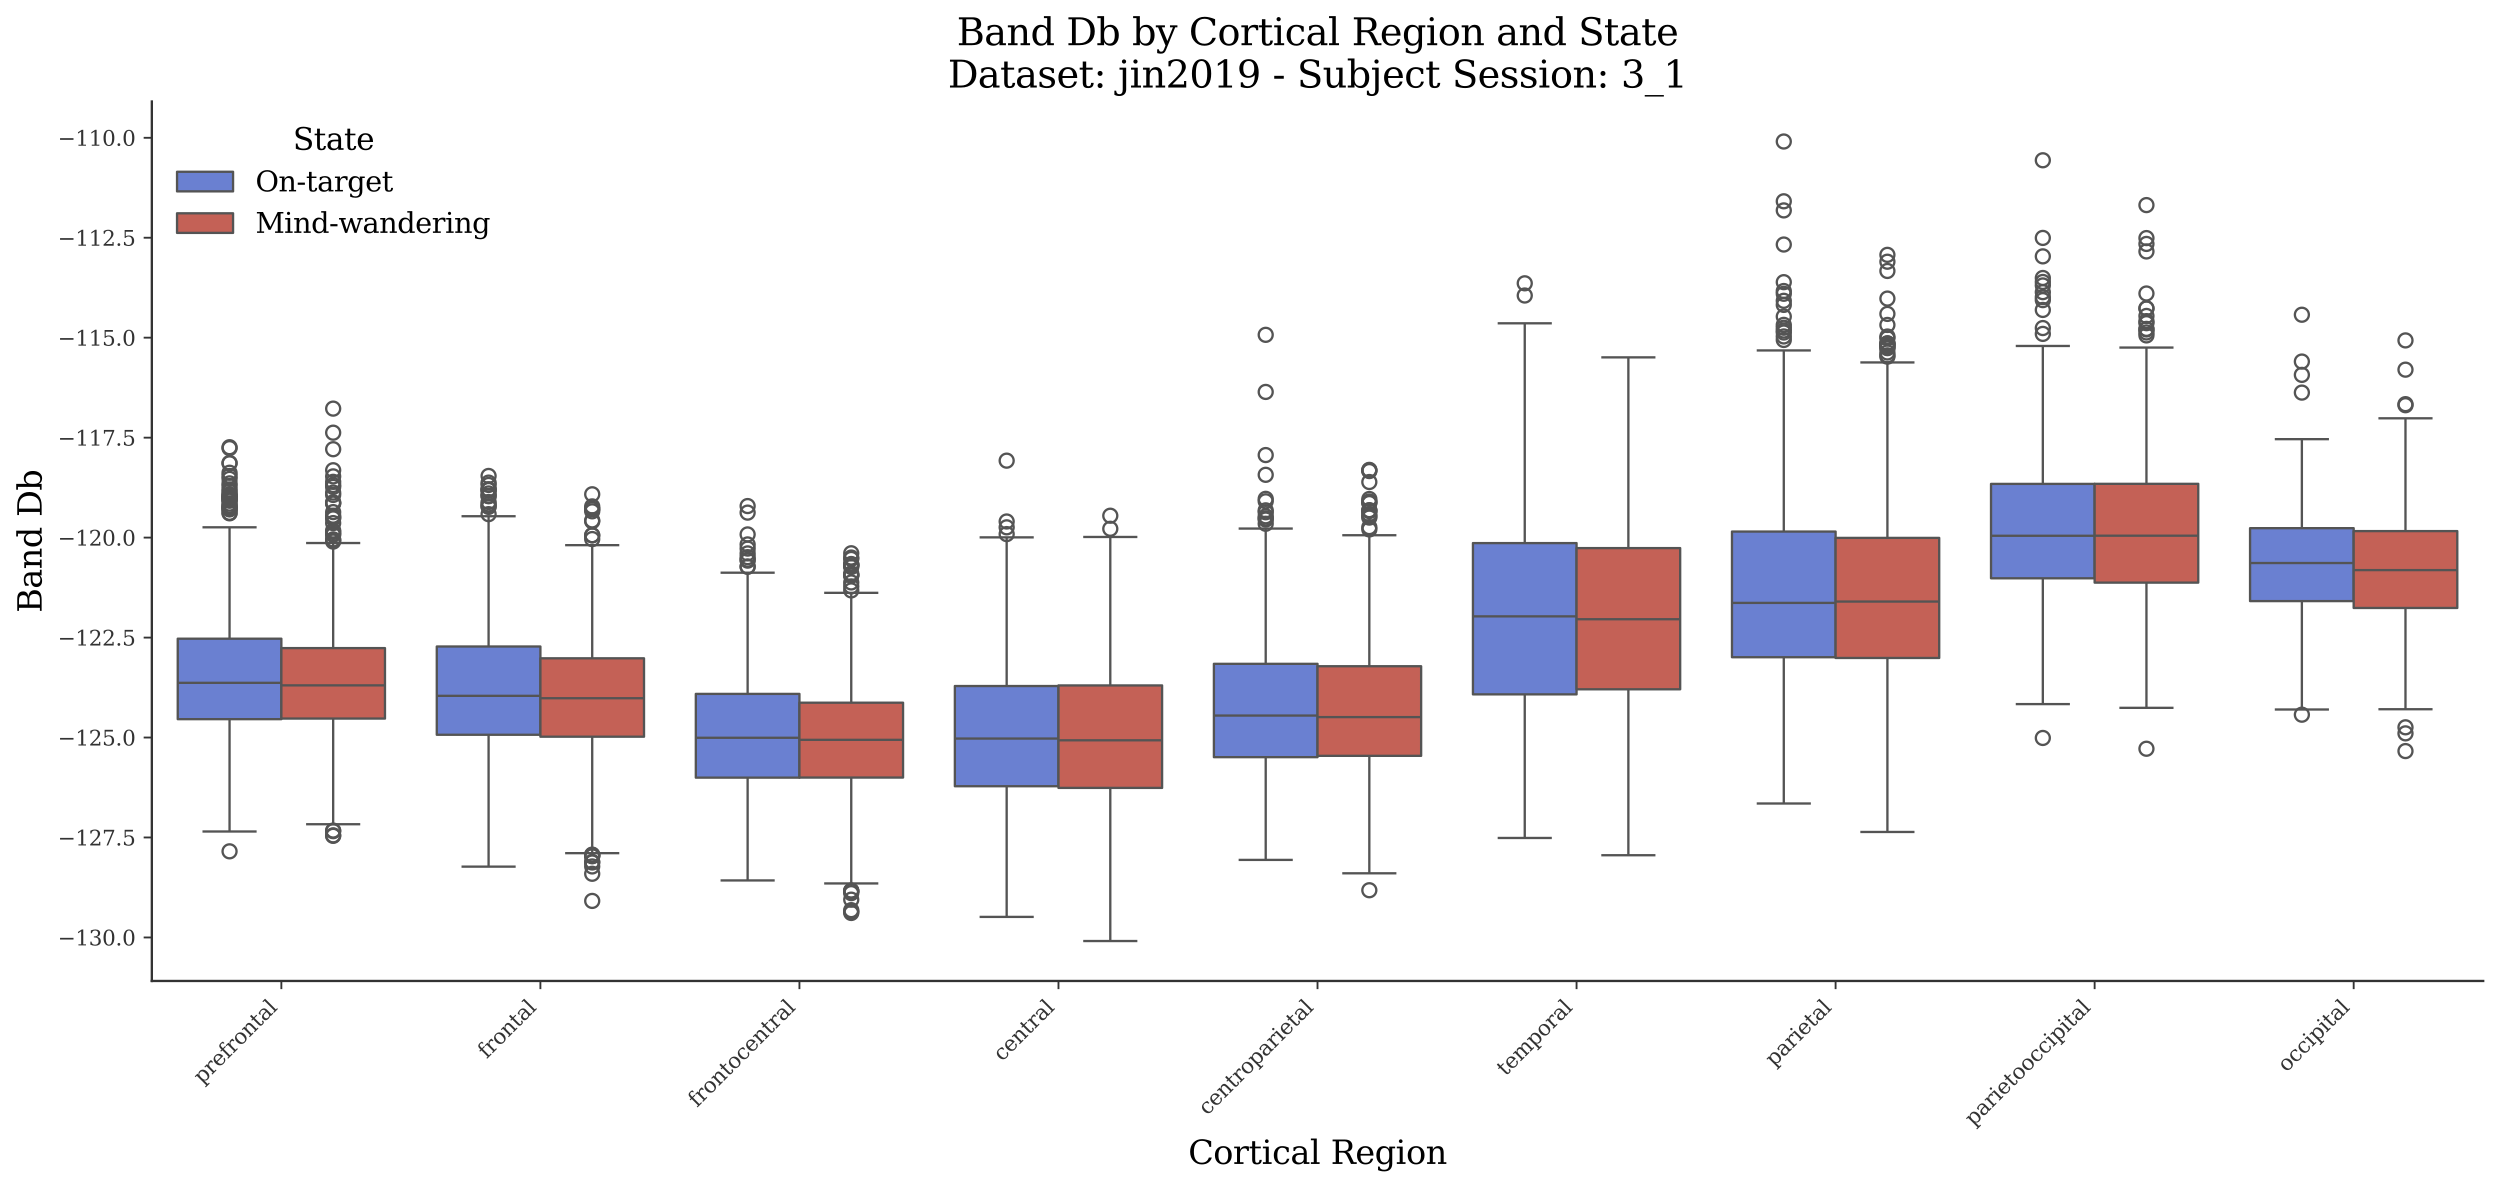 <?xml version="1.0" encoding="utf-8" standalone="no"?>
<!DOCTYPE svg PUBLIC "-//W3C//DTD SVG 1.1//EN"
  "http://www.w3.org/Graphics/SVG/1.1/DTD/svg11.dtd">
<svg xmlns:xlink="http://www.w3.org/1999/xlink" width="1071.146pt" height="509.014pt" viewBox="0 0 1071.146 509.014" xmlns="http://www.w3.org/2000/svg" version="1.1">
 <defs>
  <style type="text/css">*{stroke-linejoin: round; stroke-linecap: butt}</style>
 </defs>
 <g id="figure_1">
  <g id="patch_1">
   <path d="M 0 509.014 
L 1071.146 509.014 
L 1071.146 0 
L 0 0 
z
" style="fill: #ffffff"/>
  </g>
  <g id="axes_1">
   <g id="patch_2">
    <path d="M 65.056 420.314 
L 1063.946 420.314 
L 1063.946 43.502 
L 65.056 43.502 
z
" style="fill: #ffffff"/>
   </g>
   <g id="patch_3">
    <path d="M 120.55 -1825.44 
L 120.55 -1825.44 
L 120.55 -1825.44 
L 120.55 -1825.44 
z
" clip-path="url(#pd6e0da4021)" style="fill: #6a80d1; stroke: #545454; stroke-linejoin: miter"/>
   </g>
   <g id="patch_4">
    <path d="M 120.55 -1825.44 
L 120.55 -1825.44 
L 120.55 -1825.44 
L 120.55 -1825.44 
z
" clip-path="url(#pd6e0da4021)" style="fill: #c46156; stroke: #545454; stroke-linejoin: miter"/>
   </g>
   <g id="matplotlib.axis_1">
    <g id="xtick_1">
     <g id="line2d_1">
      <defs>
       <path id="m8f96a3ad69" d="M 0 0 
L 0 3.5 
" style="stroke: #333333; stroke-width: 0.8"/>
      </defs>
      <g>
       <use xlink:href="#m8f96a3ad69" x="120.55" y="420.314" style="fill: #333333; stroke: #333333; stroke-width: 0.8"/>
      </g>
     </g>
     <g id="text_1">
      <!-- prefrontal -->
      <g style="fill: #333333" transform="translate(86.629 464.747) rotate(-45) scale(0.09 -0.09)">
       <defs>
        <path id="DejaVuSerif-70" d="M 1313 1825 
L 1313 1497 
Q 1313 897 1542 583 
Q 1772 269 2209 269 
Q 2650 269 2876 622 
Q 3103 975 3103 1663 
Q 3103 2353 2876 2703 
Q 2650 3053 2209 3053 
Q 1772 3053 1542 2737 
Q 1313 2422 1313 1825 
z
M 738 2988 
L 184 2988 
L 184 3322 
L 1313 3322 
L 1313 2803 
Q 1481 3116 1742 3264 
Q 2003 3413 2388 3413 
Q 3000 3413 3387 2928 
Q 3775 2444 3775 1663 
Q 3775 881 3387 395 
Q 3000 -91 2388 -91 
Q 2003 -91 1742 57 
Q 1481 206 1313 519 
L 1313 -997 
L 1856 -997 
L 1856 -1331 
L 184 -1331 
L 184 -997 
L 738 -997 
L 738 2988 
z
" transform="scale(0.016)"/>
        <path id="DejaVuSerif-72" d="M 3059 3328 
L 3059 2497 
L 2728 2497 
Q 2713 2744 2591 2866 
Q 2469 2988 2234 2988 
Q 1809 2988 1582 2694 
Q 1356 2400 1356 1850 
L 1356 331 
L 2022 331 
L 2022 0 
L 263 0 
L 263 331 
L 781 331 
L 781 2994 
L 231 2994 
L 231 3322 
L 1356 3322 
L 1356 2731 
Q 1525 3078 1790 3245 
Q 2056 3413 2438 3413 
Q 2578 3413 2733 3391 
Q 2888 3369 3059 3328 
z
" transform="scale(0.016)"/>
        <path id="DejaVuSerif-65" d="M 3469 1600 
L 991 1600 
L 991 1575 
Q 991 903 1244 561 
Q 1497 219 1991 219 
Q 2369 219 2611 417 
Q 2853 616 2950 1006 
L 3413 1006 
Q 3275 459 2904 184 
Q 2534 -91 1931 -91 
Q 1203 -91 761 389 
Q 319 869 319 1663 
Q 319 2450 753 2931 
Q 1188 3413 1894 3413 
Q 2647 3413 3050 2948 
Q 3453 2484 3469 1600 
z
M 2791 1931 
Q 2772 2513 2545 2808 
Q 2319 3103 1894 3103 
Q 1497 3103 1269 2806 
Q 1041 2509 991 1931 
L 2791 1931 
z
" transform="scale(0.016)"/>
        <path id="DejaVuSerif-66" d="M 2753 4078 
L 2450 4078 
Q 2447 4313 2317 4434 
Q 2188 4556 1941 4556 
Q 1619 4556 1487 4379 
Q 1356 4203 1356 3750 
L 1356 3322 
L 2284 3322 
L 2284 2988 
L 1356 2988 
L 1356 331 
L 2094 331 
L 2094 0 
L 231 0 
L 231 331 
L 781 331 
L 781 2988 
L 231 2988 
L 231 3322 
L 781 3322 
L 781 3738 
Q 781 4294 1070 4578 
Q 1359 4863 1919 4863 
Q 2128 4863 2337 4825 
Q 2547 4788 2753 4709 
L 2753 4078 
z
" transform="scale(0.016)"/>
        <path id="DejaVuSerif-6f" d="M 1925 219 
Q 2388 219 2623 584 
Q 2859 950 2859 1663 
Q 2859 2375 2623 2739 
Q 2388 3103 1925 3103 
Q 1463 3103 1227 2739 
Q 991 2375 991 1663 
Q 991 950 1228 584 
Q 1466 219 1925 219 
z
M 1925 -91 
Q 1200 -91 759 389 
Q 319 869 319 1663 
Q 319 2456 758 2934 
Q 1197 3413 1925 3413 
Q 2653 3413 3092 2934 
Q 3531 2456 3531 1663 
Q 3531 869 3092 389 
Q 2653 -91 1925 -91 
z
" transform="scale(0.016)"/>
        <path id="DejaVuSerif-6e" d="M 263 0 
L 263 331 
L 781 331 
L 781 2988 
L 231 2988 
L 231 3322 
L 1356 3322 
L 1356 2731 
Q 1516 3069 1770 3241 
Q 2025 3413 2363 3413 
Q 2913 3413 3172 3097 
Q 3431 2781 3431 2113 
L 3431 331 
L 3944 331 
L 3944 0 
L 2356 0 
L 2356 331 
L 2853 331 
L 2853 1931 
Q 2853 2541 2703 2767 
Q 2553 2994 2175 2994 
Q 1775 2994 1565 2701 
Q 1356 2409 1356 1850 
L 1356 331 
L 1856 331 
L 1856 0 
L 263 0 
z
" transform="scale(0.016)"/>
        <path id="DejaVuSerif-74" d="M 691 2988 
L 184 2988 
L 184 3322 
L 691 3322 
L 691 4353 
L 1269 4353 
L 1269 3322 
L 2350 3322 
L 2350 2988 
L 1269 2988 
L 1269 878 
Q 1269 456 1350 337 
Q 1431 219 1650 219 
Q 1875 219 1978 351 
Q 2081 484 2088 781 
L 2522 781 
Q 2497 328 2275 118 
Q 2053 -91 1600 -91 
Q 1103 -91 897 129 
Q 691 350 691 878 
L 691 2988 
z
" transform="scale(0.016)"/>
        <path id="DejaVuSerif-61" d="M 2547 1044 
L 2547 1747 
L 1806 1747 
Q 1378 1747 1168 1562 
Q 959 1378 959 997 
Q 959 650 1171 447 
Q 1384 244 1747 244 
Q 2106 244 2326 466 
Q 2547 688 2547 1044 
z
M 3122 2075 
L 3122 331 
L 3634 331 
L 3634 0 
L 2547 0 
L 2547 359 
Q 2356 128 2106 18 
Q 1856 -91 1522 -91 
Q 969 -91 644 203 
Q 319 497 319 997 
Q 319 1513 691 1797 
Q 1063 2081 1741 2081 
L 2547 2081 
L 2547 2309 
Q 2547 2688 2317 2895 
Q 2088 3103 1672 3103 
Q 1328 3103 1125 2947 
Q 922 2791 872 2484 
L 575 2484 
L 575 3156 
Q 875 3284 1158 3348 
Q 1441 3413 1709 3413 
Q 2400 3413 2761 3070 
Q 3122 2728 3122 2075 
z
" transform="scale(0.016)"/>
        <path id="DejaVuSerif-6c" d="M 1313 331 
L 1856 331 
L 1856 0 
L 184 0 
L 184 331 
L 738 331 
L 738 4531 
L 184 4531 
L 184 4863 
L 1313 4863 
L 1313 331 
z
" transform="scale(0.016)"/>
       </defs>
       <use xlink:href="#DejaVuSerif-70"/>
       <use xlink:href="#DejaVuSerif-72" transform="translate(64.014 0)"/>
       <use xlink:href="#DejaVuSerif-65" transform="translate(111.816 0)"/>
       <use xlink:href="#DejaVuSerif-66" transform="translate(170.996 0)"/>
       <use xlink:href="#DejaVuSerif-72" transform="translate(208.008 0)"/>
       <use xlink:href="#DejaVuSerif-6f" transform="translate(255.811 0)"/>
       <use xlink:href="#DejaVuSerif-6e" transform="translate(316.016 0)"/>
       <use xlink:href="#DejaVuSerif-74" transform="translate(380.42 0)"/>
       <use xlink:href="#DejaVuSerif-61" transform="translate(420.605 0)"/>
       <use xlink:href="#DejaVuSerif-6c" transform="translate(480.225 0)"/>
      </g>
     </g>
    </g>
    <g id="xtick_2">
     <g id="line2d_2">
      <g>
       <use xlink:href="#m8f96a3ad69" x="231.538" y="420.314" style="fill: #333333; stroke: #333333; stroke-width: 0.8"/>
      </g>
     </g>
     <g id="text_2">
      <!-- frontal -->
      <g style="fill: #333333" transform="translate(208.5 453.865) rotate(-45) scale(0.09 -0.09)">
       <use xlink:href="#DejaVuSerif-66"/>
       <use xlink:href="#DejaVuSerif-72" transform="translate(37.012 0)"/>
       <use xlink:href="#DejaVuSerif-6f" transform="translate(84.814 0)"/>
       <use xlink:href="#DejaVuSerif-6e" transform="translate(145.02 0)"/>
       <use xlink:href="#DejaVuSerif-74" transform="translate(209.424 0)"/>
       <use xlink:href="#DejaVuSerif-61" transform="translate(249.609 0)"/>
       <use xlink:href="#DejaVuSerif-6c" transform="translate(309.229 0)"/>
      </g>
     </g>
    </g>
    <g id="xtick_3">
     <g id="line2d_3">
      <g>
       <use xlink:href="#m8f96a3ad69" x="342.526" y="420.314" style="fill: #333333; stroke: #333333; stroke-width: 0.8"/>
      </g>
     </g>
     <g id="text_3">
      <!-- frontocentral -->
      <g style="fill: #333333" transform="translate(298.627 474.725) rotate(-45) scale(0.09 -0.09)">
       <defs>
        <path id="DejaVuSerif-63" d="M 3291 997 
Q 3169 466 2822 187 
Q 2475 -91 1925 -91 
Q 1200 -91 759 389 
Q 319 869 319 1663 
Q 319 2459 759 2936 
Q 1200 3413 1925 3413 
Q 2241 3413 2553 3339 
Q 2866 3266 3181 3116 
L 3181 2266 
L 2847 2266 
Q 2781 2703 2561 2903 
Q 2341 3103 1931 3103 
Q 1466 3103 1228 2742 
Q 991 2381 991 1663 
Q 991 944 1227 581 
Q 1463 219 1931 219 
Q 2303 219 2525 412 
Q 2747 606 2828 997 
L 3291 997 
z
" transform="scale(0.016)"/>
       </defs>
       <use xlink:href="#DejaVuSerif-66"/>
       <use xlink:href="#DejaVuSerif-72" transform="translate(37.012 0)"/>
       <use xlink:href="#DejaVuSerif-6f" transform="translate(84.814 0)"/>
       <use xlink:href="#DejaVuSerif-6e" transform="translate(145.02 0)"/>
       <use xlink:href="#DejaVuSerif-74" transform="translate(209.424 0)"/>
       <use xlink:href="#DejaVuSerif-6f" transform="translate(249.609 0)"/>
       <use xlink:href="#DejaVuSerif-63" transform="translate(309.814 0)"/>
       <use xlink:href="#DejaVuSerif-65" transform="translate(365.82 0)"/>
       <use xlink:href="#DejaVuSerif-6e" transform="translate(425 0)"/>
       <use xlink:href="#DejaVuSerif-74" transform="translate(489.404 0)"/>
       <use xlink:href="#DejaVuSerif-72" transform="translate(529.59 0)"/>
       <use xlink:href="#DejaVuSerif-61" transform="translate(577.393 0)"/>
       <use xlink:href="#DejaVuSerif-6c" transform="translate(637.012 0)"/>
      </g>
     </g>
    </g>
    <g id="xtick_4">
     <g id="line2d_4">
      <g>
       <use xlink:href="#m8f96a3ad69" x="453.514" y="420.314" style="fill: #333333; stroke: #333333; stroke-width: 0.8"/>
      </g>
     </g>
     <g id="text_4">
      <!-- central -->
      <g style="fill: #333333" transform="translate(429.332 455.008) rotate(-45) scale(0.09 -0.09)">
       <use xlink:href="#DejaVuSerif-63"/>
       <use xlink:href="#DejaVuSerif-65" transform="translate(56.006 0)"/>
       <use xlink:href="#DejaVuSerif-6e" transform="translate(115.186 0)"/>
       <use xlink:href="#DejaVuSerif-74" transform="translate(179.59 0)"/>
       <use xlink:href="#DejaVuSerif-72" transform="translate(219.775 0)"/>
       <use xlink:href="#DejaVuSerif-61" transform="translate(267.578 0)"/>
       <use xlink:href="#DejaVuSerif-6c" transform="translate(327.197 0)"/>
      </g>
     </g>
    </g>
    <g id="xtick_5">
     <g id="line2d_5">
      <g>
       <use xlink:href="#m8f96a3ad69" x="564.501" y="420.314" style="fill: #333333; stroke: #333333; stroke-width: 0.8"/>
      </g>
     </g>
     <g id="text_5">
      <!-- centroparietal -->
      <g style="fill: #333333" transform="translate(517.218 478.11) rotate(-45) scale(0.09 -0.09)">
       <defs>
        <path id="DejaVuSerif-69" d="M 622 4353 
Q 622 4497 726 4603 
Q 831 4709 978 4709 
Q 1122 4709 1226 4603 
Q 1331 4497 1331 4353 
Q 1331 4206 1228 4103 
Q 1125 4000 978 4000 
Q 831 4000 726 4103 
Q 622 4206 622 4353 
z
M 1356 331 
L 1900 331 
L 1900 0 
L 231 0 
L 231 331 
L 781 331 
L 781 2988 
L 231 2988 
L 231 3322 
L 1356 3322 
L 1356 331 
z
" transform="scale(0.016)"/>
       </defs>
       <use xlink:href="#DejaVuSerif-63"/>
       <use xlink:href="#DejaVuSerif-65" transform="translate(56.006 0)"/>
       <use xlink:href="#DejaVuSerif-6e" transform="translate(115.186 0)"/>
       <use xlink:href="#DejaVuSerif-74" transform="translate(179.59 0)"/>
       <use xlink:href="#DejaVuSerif-72" transform="translate(219.775 0)"/>
       <use xlink:href="#DejaVuSerif-6f" transform="translate(267.578 0)"/>
       <use xlink:href="#DejaVuSerif-70" transform="translate(327.783 0)"/>
       <use xlink:href="#DejaVuSerif-61" transform="translate(391.797 0)"/>
       <use xlink:href="#DejaVuSerif-72" transform="translate(451.416 0)"/>
       <use xlink:href="#DejaVuSerif-69" transform="translate(499.219 0)"/>
       <use xlink:href="#DejaVuSerif-65" transform="translate(531.201 0)"/>
       <use xlink:href="#DejaVuSerif-74" transform="translate(590.381 0)"/>
       <use xlink:href="#DejaVuSerif-61" transform="translate(630.566 0)"/>
       <use xlink:href="#DejaVuSerif-6c" transform="translate(690.186 0)"/>
      </g>
     </g>
    </g>
    <g id="xtick_6">
     <g id="line2d_6">
      <g>
       <use xlink:href="#m8f96a3ad69" x="675.489" y="420.314" style="fill: #333333; stroke: #333333; stroke-width: 0.8"/>
      </g>
     </g>
     <g id="text_6">
      <!-- temporal -->
      <g style="fill: #333333" transform="translate(645.03 461.286) rotate(-45) scale(0.09 -0.09)">
       <defs>
        <path id="DejaVuSerif-6d" d="M 3316 2675 
Q 3481 3041 3739 3227 
Q 3997 3413 4341 3413 
Q 4863 3413 5119 3089 
Q 5375 2766 5375 2113 
L 5375 331 
L 5894 331 
L 5894 0 
L 4300 0 
L 4300 331 
L 4800 331 
L 4800 2047 
Q 4800 2556 4650 2772 
Q 4500 2988 4153 2988 
Q 3769 2988 3567 2697 
Q 3366 2406 3366 1850 
L 3366 331 
L 3866 331 
L 3866 0 
L 2291 0 
L 2291 331 
L 2791 331 
L 2791 2069 
Q 2791 2566 2641 2777 
Q 2491 2988 2144 2988 
Q 1759 2988 1557 2697 
Q 1356 2406 1356 1850 
L 1356 331 
L 1856 331 
L 1856 0 
L 263 0 
L 263 331 
L 781 331 
L 781 2994 
L 231 2994 
L 231 3322 
L 1356 3322 
L 1356 2731 
Q 1516 3063 1762 3238 
Q 2009 3413 2322 3413 
Q 2709 3413 2968 3220 
Q 3228 3028 3316 2675 
z
" transform="scale(0.016)"/>
       </defs>
       <use xlink:href="#DejaVuSerif-74"/>
       <use xlink:href="#DejaVuSerif-65" transform="translate(40.186 0)"/>
       <use xlink:href="#DejaVuSerif-6d" transform="translate(99.365 0)"/>
       <use xlink:href="#DejaVuSerif-70" transform="translate(194.189 0)"/>
       <use xlink:href="#DejaVuSerif-6f" transform="translate(258.203 0)"/>
       <use xlink:href="#DejaVuSerif-72" transform="translate(318.408 0)"/>
       <use xlink:href="#DejaVuSerif-61" transform="translate(366.211 0)"/>
       <use xlink:href="#DejaVuSerif-6c" transform="translate(425.83 0)"/>
      </g>
     </g>
    </g>
    <g id="xtick_7">
     <g id="line2d_7">
      <g>
       <use xlink:href="#m8f96a3ad69" x="786.477" y="420.314" style="fill: #333333; stroke: #333333; stroke-width: 0.8"/>
      </g>
     </g>
     <g id="text_7">
      <!-- parietal -->
      <g style="fill: #333333" transform="translate(760.054 457.25) rotate(-45) scale(0.09 -0.09)">
       <use xlink:href="#DejaVuSerif-70"/>
       <use xlink:href="#DejaVuSerif-61" transform="translate(64.014 0)"/>
       <use xlink:href="#DejaVuSerif-72" transform="translate(123.633 0)"/>
       <use xlink:href="#DejaVuSerif-69" transform="translate(171.436 0)"/>
       <use xlink:href="#DejaVuSerif-65" transform="translate(203.418 0)"/>
       <use xlink:href="#DejaVuSerif-74" transform="translate(262.598 0)"/>
       <use xlink:href="#DejaVuSerif-61" transform="translate(302.783 0)"/>
       <use xlink:href="#DejaVuSerif-6c" transform="translate(362.402 0)"/>
      </g>
     </g>
    </g>
    <g id="xtick_8">
     <g id="line2d_8">
      <g>
       <use xlink:href="#m8f96a3ad69" x="897.465" y="420.314" style="fill: #333333; stroke: #333333; stroke-width: 0.8"/>
      </g>
     </g>
     <g id="text_8">
      <!-- parietooccipital -->
      <g style="fill: #333333" transform="translate(845.549 482.742) rotate(-45) scale(0.09 -0.09)">
       <use xlink:href="#DejaVuSerif-70"/>
       <use xlink:href="#DejaVuSerif-61" transform="translate(64.014 0)"/>
       <use xlink:href="#DejaVuSerif-72" transform="translate(123.633 0)"/>
       <use xlink:href="#DejaVuSerif-69" transform="translate(171.436 0)"/>
       <use xlink:href="#DejaVuSerif-65" transform="translate(203.418 0)"/>
       <use xlink:href="#DejaVuSerif-74" transform="translate(262.598 0)"/>
       <use xlink:href="#DejaVuSerif-6f" transform="translate(302.783 0)"/>
       <use xlink:href="#DejaVuSerif-6f" transform="translate(362.988 0)"/>
       <use xlink:href="#DejaVuSerif-63" transform="translate(423.193 0)"/>
       <use xlink:href="#DejaVuSerif-63" transform="translate(479.199 0)"/>
       <use xlink:href="#DejaVuSerif-69" transform="translate(535.205 0)"/>
       <use xlink:href="#DejaVuSerif-70" transform="translate(567.188 0)"/>
       <use xlink:href="#DejaVuSerif-69" transform="translate(631.201 0)"/>
       <use xlink:href="#DejaVuSerif-74" transform="translate(663.184 0)"/>
       <use xlink:href="#DejaVuSerif-61" transform="translate(703.369 0)"/>
       <use xlink:href="#DejaVuSerif-6c" transform="translate(762.988 0)"/>
      </g>
     </g>
    </g>
    <g id="xtick_9">
     <g id="line2d_9">
      <g>
       <use xlink:href="#m8f96a3ad69" x="1008.453" y="420.314" style="fill: #333333; stroke: #333333; stroke-width: 0.8"/>
      </g>
     </g>
     <g id="text_9">
      <!-- occipital -->
      <g style="fill: #333333" transform="translate(979.638 459.641) rotate(-45) scale(0.09 -0.09)">
       <use xlink:href="#DejaVuSerif-6f"/>
       <use xlink:href="#DejaVuSerif-63" transform="translate(60.205 0)"/>
       <use xlink:href="#DejaVuSerif-63" transform="translate(116.211 0)"/>
       <use xlink:href="#DejaVuSerif-69" transform="translate(172.217 0)"/>
       <use xlink:href="#DejaVuSerif-70" transform="translate(204.199 0)"/>
       <use xlink:href="#DejaVuSerif-69" transform="translate(268.213 0)"/>
       <use xlink:href="#DejaVuSerif-74" transform="translate(300.195 0)"/>
       <use xlink:href="#DejaVuSerif-61" transform="translate(340.381 0)"/>
       <use xlink:href="#DejaVuSerif-6c" transform="translate(400 0)"/>
      </g>
     </g>
    </g>
    <g id="text_10">
     <!-- Cortical Region -->
     <g transform="translate(509.119 498.704) scale(0.14 -0.14)">
      <defs>
       <path id="DejaVuSerif-43" d="M 4513 1234 
Q 4306 581 3820 245 
Q 3334 -91 2591 -91 
Q 2134 -91 1743 65 
Q 1353 222 1050 525 
Q 700 875 529 1320 
Q 359 1766 359 2328 
Q 359 3416 987 4083 
Q 1616 4750 2644 4750 
Q 3025 4750 3456 4650 
Q 3888 4550 4384 4347 
L 4384 3272 
L 4031 3272 
Q 3916 3859 3567 4137 
Q 3219 4416 2591 4416 
Q 1844 4416 1459 3886 
Q 1075 3356 1075 2328 
Q 1075 1303 1459 773 
Q 1844 244 2591 244 
Q 3113 244 3450 492 
Q 3788 741 3938 1234 
L 4513 1234 
z
" transform="scale(0.016)"/>
       <path id="DejaVuSerif-20" transform="scale(0.016)"/>
       <path id="DejaVuSerif-52" d="M 3066 2316 
Q 3284 2256 3442 2114 
Q 3600 1972 3725 1716 
L 4403 331 
L 4972 331 
L 4972 0 
L 3872 0 
L 3144 1484 
Q 2934 1916 2759 2042 
Q 2584 2169 2278 2169 
L 1581 2169 
L 1581 331 
L 2241 331 
L 2241 0 
L 353 0 
L 353 331 
L 947 331 
L 947 4331 
L 353 4331 
L 353 4666 
L 2719 4666 
Q 3400 4666 3770 4341 
Q 4141 4016 4141 3419 
Q 4141 2938 3870 2661 
Q 3600 2384 3066 2316 
z
M 1581 2503 
L 2503 2503 
Q 2975 2503 3200 2726 
Q 3425 2950 3425 3419 
Q 3425 3888 3200 4109 
Q 2975 4331 2503 4331 
L 1581 4331 
L 1581 2503 
z
" transform="scale(0.016)"/>
       <path id="DejaVuSerif-67" d="M 3359 2988 
L 3359 72 
Q 3359 -644 2965 -1033 
Q 2572 -1422 1844 -1422 
Q 1516 -1422 1216 -1362 
Q 916 -1303 641 -1184 
L 641 -488 
L 941 -488 
Q 997 -813 1206 -963 
Q 1416 -1113 1806 -1113 
Q 2313 -1113 2548 -827 
Q 2784 -541 2784 72 
L 2784 519 
Q 2616 206 2355 57 
Q 2094 -91 1709 -91 
Q 1097 -91 708 395 
Q 319 881 319 1663 
Q 319 2444 706 2928 
Q 1094 3413 1709 3413 
Q 2094 3413 2355 3264 
Q 2616 3116 2784 2803 
L 2784 3322 
L 3909 3322 
L 3909 2988 
L 3359 2988 
z
M 2784 1825 
Q 2784 2422 2554 2737 
Q 2325 3053 1888 3053 
Q 1444 3053 1217 2703 
Q 991 2353 991 1663 
Q 991 975 1217 622 
Q 1444 269 1888 269 
Q 2325 269 2554 583 
Q 2784 897 2784 1497 
L 2784 1825 
z
" transform="scale(0.016)"/>
      </defs>
      <use xlink:href="#DejaVuSerif-43"/>
      <use xlink:href="#DejaVuSerif-6f" transform="translate(76.514 0)"/>
      <use xlink:href="#DejaVuSerif-72" transform="translate(136.719 0)"/>
      <use xlink:href="#DejaVuSerif-74" transform="translate(184.521 0)"/>
      <use xlink:href="#DejaVuSerif-69" transform="translate(224.707 0)"/>
      <use xlink:href="#DejaVuSerif-63" transform="translate(256.689 0)"/>
      <use xlink:href="#DejaVuSerif-61" transform="translate(312.695 0)"/>
      <use xlink:href="#DejaVuSerif-6c" transform="translate(372.314 0)"/>
      <use xlink:href="#DejaVuSerif-20" transform="translate(404.297 0)"/>
      <use xlink:href="#DejaVuSerif-52" transform="translate(436.084 0)"/>
      <use xlink:href="#DejaVuSerif-65" transform="translate(511.377 0)"/>
      <use xlink:href="#DejaVuSerif-67" transform="translate(570.557 0)"/>
      <use xlink:href="#DejaVuSerif-69" transform="translate(634.57 0)"/>
      <use xlink:href="#DejaVuSerif-6f" transform="translate(666.553 0)"/>
      <use xlink:href="#DejaVuSerif-6e" transform="translate(726.758 0)"/>
     </g>
    </g>
   </g>
   <g id="matplotlib.axis_2">
    <g id="ytick_1">
     <g id="line2d_10">
      <defs>
       <path id="md883d7a4d0" d="M 0 0 
L -3.5 0 
" style="stroke: #333333; stroke-width: 0.8"/>
      </defs>
      <g>
       <use xlink:href="#md883d7a4d0" x="65.056" y="401.658" style="fill: #333333; stroke: #333333; stroke-width: 0.8"/>
      </g>
     </g>
     <g id="text_11">
      <!-- −130.0 -->
      <g style="fill: #333333" transform="translate(24.749 405.077) scale(0.09 -0.09)">
       <defs>
        <path id="DejaVuSerif-2212" d="M 678 2259 
L 4684 2259 
L 4684 1753 
L 678 1753 
L 678 2259 
z
" transform="scale(0.016)"/>
        <path id="DejaVuSerif-31" d="M 909 0 
L 909 331 
L 1722 331 
L 1722 4213 
L 781 3603 
L 781 4013 
L 1919 4750 
L 2350 4750 
L 2350 331 
L 3163 331 
L 3163 0 
L 909 0 
z
" transform="scale(0.016)"/>
        <path id="DejaVuSerif-33" d="M 622 4469 
Q 988 4606 1323 4678 
Q 1659 4750 1953 4750 
Q 2638 4750 3022 4454 
Q 3406 4159 3406 3634 
Q 3406 3213 3140 2930 
Q 2875 2647 2388 2547 
Q 2963 2466 3280 2130 
Q 3597 1794 3597 1259 
Q 3597 606 3158 257 
Q 2719 -91 1894 -91 
Q 1528 -91 1179 -12 
Q 831 66 488 225 
L 488 1131 
L 838 1131 
Q 869 681 1141 450 
Q 1413 219 1906 219 
Q 2384 219 2661 495 
Q 2938 772 2938 1253 
Q 2938 1803 2653 2086 
Q 2369 2369 1819 2369 
L 1522 2369 
L 1522 2688 
L 1678 2688 
Q 2225 2688 2498 2914 
Q 2772 3141 2772 3597 
Q 2772 4006 2547 4223 
Q 2322 4441 1900 4441 
Q 1478 4441 1245 4241 
Q 1013 4041 972 3647 
L 622 3647 
L 622 4469 
z
" transform="scale(0.016)"/>
        <path id="DejaVuSerif-30" d="M 2034 219 
Q 2513 219 2750 744 
Q 2988 1269 2988 2328 
Q 2988 3391 2750 3916 
Q 2513 4441 2034 4441 
Q 1556 4441 1318 3916 
Q 1081 3391 1081 2328 
Q 1081 1269 1318 744 
Q 1556 219 2034 219 
z
M 2034 -91 
Q 1275 -91 848 546 
Q 422 1184 422 2328 
Q 422 3475 848 4112 
Q 1275 4750 2034 4750 
Q 2797 4750 3222 4112 
Q 3647 3475 3647 2328 
Q 3647 1184 3222 546 
Q 2797 -91 2034 -91 
z
" transform="scale(0.016)"/>
        <path id="DejaVuSerif-2e" d="M 603 325 
Q 603 500 722 622 
Q 841 744 1019 744 
Q 1191 744 1312 622 
Q 1434 500 1434 325 
Q 1434 153 1312 31 
Q 1191 -91 1019 -91 
Q 841 -91 722 29 
Q 603 150 603 325 
z
" transform="scale(0.016)"/>
       </defs>
       <use xlink:href="#DejaVuSerif-2212"/>
       <use xlink:href="#DejaVuSerif-31" transform="translate(83.789 0)"/>
       <use xlink:href="#DejaVuSerif-33" transform="translate(147.412 0)"/>
       <use xlink:href="#DejaVuSerif-30" transform="translate(211.035 0)"/>
       <use xlink:href="#DejaVuSerif-2e" transform="translate(274.658 0)"/>
       <use xlink:href="#DejaVuSerif-30" transform="translate(306.445 0)"/>
      </g>
     </g>
    </g>
    <g id="ytick_2">
     <g id="line2d_11">
      <g>
       <use xlink:href="#md883d7a4d0" x="65.056" y="358.829" style="fill: #333333; stroke: #333333; stroke-width: 0.8"/>
      </g>
     </g>
     <g id="text_12">
      <!-- −127.5 -->
      <g style="fill: #333333" transform="translate(24.749 362.249) scale(0.09 -0.09)">
       <defs>
        <path id="DejaVuSerif-32" d="M 819 3553 
L 469 3553 
L 469 4384 
Q 803 4563 1142 4656 
Q 1481 4750 1806 4750 
Q 2534 4750 2956 4397 
Q 3378 4044 3378 3438 
Q 3378 2753 2422 1800 
Q 2347 1728 2309 1691 
L 1131 513 
L 3078 513 
L 3078 1088 
L 3444 1088 
L 3444 0 
L 434 0 
L 434 341 
L 1850 1753 
Q 2319 2222 2519 2614 
Q 2719 3006 2719 3438 
Q 2719 3909 2473 4175 
Q 2228 4441 1797 4441 
Q 1350 4441 1106 4219 
Q 863 3997 819 3553 
z
" transform="scale(0.016)"/>
        <path id="DejaVuSerif-37" d="M 3609 4347 
L 1784 0 
L 1319 0 
L 3059 4153 
L 903 4153 
L 903 3578 
L 538 3578 
L 538 4666 
L 3609 4666 
L 3609 4347 
z
" transform="scale(0.016)"/>
        <path id="DejaVuSerif-35" d="M 3219 4666 
L 3219 4153 
L 1081 4153 
L 1081 2816 
Q 1244 2928 1461 2984 
Q 1678 3041 1947 3041 
Q 2703 3041 3140 2622 
Q 3578 2203 3578 1478 
Q 3578 738 3136 323 
Q 2694 -91 1894 -91 
Q 1572 -91 1234 -12 
Q 897 66 544 225 
L 544 1131 
L 897 1131 
Q 925 688 1179 453 
Q 1434 219 1894 219 
Q 2388 219 2653 544 
Q 2919 869 2919 1478 
Q 2919 2084 2655 2407 
Q 2391 2731 1894 2731 
Q 1613 2731 1398 2631 
Q 1184 2531 1019 2322 
L 750 2322 
L 750 4666 
L 3219 4666 
z
" transform="scale(0.016)"/>
       </defs>
       <use xlink:href="#DejaVuSerif-2212"/>
       <use xlink:href="#DejaVuSerif-31" transform="translate(83.789 0)"/>
       <use xlink:href="#DejaVuSerif-32" transform="translate(147.412 0)"/>
       <use xlink:href="#DejaVuSerif-37" transform="translate(211.035 0)"/>
       <use xlink:href="#DejaVuSerif-2e" transform="translate(274.658 0)"/>
       <use xlink:href="#DejaVuSerif-35" transform="translate(306.445 0)"/>
      </g>
     </g>
    </g>
    <g id="ytick_3">
     <g id="line2d_12">
      <g>
       <use xlink:href="#md883d7a4d0" x="65.056" y="316" style="fill: #333333; stroke: #333333; stroke-width: 0.8"/>
      </g>
     </g>
     <g id="text_13">
      <!-- −125.0 -->
      <g style="fill: #333333" transform="translate(24.749 319.42) scale(0.09 -0.09)">
       <use xlink:href="#DejaVuSerif-2212"/>
       <use xlink:href="#DejaVuSerif-31" transform="translate(83.789 0)"/>
       <use xlink:href="#DejaVuSerif-32" transform="translate(147.412 0)"/>
       <use xlink:href="#DejaVuSerif-35" transform="translate(211.035 0)"/>
       <use xlink:href="#DejaVuSerif-2e" transform="translate(274.658 0)"/>
       <use xlink:href="#DejaVuSerif-30" transform="translate(306.445 0)"/>
      </g>
     </g>
    </g>
    <g id="ytick_4">
     <g id="line2d_13">
      <g>
       <use xlink:href="#md883d7a4d0" x="65.056" y="273.172" style="fill: #333333; stroke: #333333; stroke-width: 0.8"/>
      </g>
     </g>
     <g id="text_14">
      <!-- −122.5 -->
      <g style="fill: #333333" transform="translate(24.749 276.591) scale(0.09 -0.09)">
       <use xlink:href="#DejaVuSerif-2212"/>
       <use xlink:href="#DejaVuSerif-31" transform="translate(83.789 0)"/>
       <use xlink:href="#DejaVuSerif-32" transform="translate(147.412 0)"/>
       <use xlink:href="#DejaVuSerif-32" transform="translate(211.035 0)"/>
       <use xlink:href="#DejaVuSerif-2e" transform="translate(274.658 0)"/>
       <use xlink:href="#DejaVuSerif-35" transform="translate(306.445 0)"/>
      </g>
     </g>
    </g>
    <g id="ytick_5">
     <g id="line2d_14">
      <g>
       <use xlink:href="#md883d7a4d0" x="65.056" y="230.343" style="fill: #333333; stroke: #333333; stroke-width: 0.8"/>
      </g>
     </g>
     <g id="text_15">
      <!-- −120.0 -->
      <g style="fill: #333333" transform="translate(24.749 233.762) scale(0.09 -0.09)">
       <use xlink:href="#DejaVuSerif-2212"/>
       <use xlink:href="#DejaVuSerif-31" transform="translate(83.789 0)"/>
       <use xlink:href="#DejaVuSerif-32" transform="translate(147.412 0)"/>
       <use xlink:href="#DejaVuSerif-30" transform="translate(211.035 0)"/>
       <use xlink:href="#DejaVuSerif-2e" transform="translate(274.658 0)"/>
       <use xlink:href="#DejaVuSerif-30" transform="translate(306.445 0)"/>
      </g>
     </g>
    </g>
    <g id="ytick_6">
     <g id="line2d_15">
      <g>
       <use xlink:href="#md883d7a4d0" x="65.056" y="187.514" style="fill: #333333; stroke: #333333; stroke-width: 0.8"/>
      </g>
     </g>
     <g id="text_16">
      <!-- −117.5 -->
      <g style="fill: #333333" transform="translate(24.749 190.933) scale(0.09 -0.09)">
       <use xlink:href="#DejaVuSerif-2212"/>
       <use xlink:href="#DejaVuSerif-31" transform="translate(83.789 0)"/>
       <use xlink:href="#DejaVuSerif-31" transform="translate(147.412 0)"/>
       <use xlink:href="#DejaVuSerif-37" transform="translate(211.035 0)"/>
       <use xlink:href="#DejaVuSerif-2e" transform="translate(274.658 0)"/>
       <use xlink:href="#DejaVuSerif-35" transform="translate(306.445 0)"/>
      </g>
     </g>
    </g>
    <g id="ytick_7">
     <g id="line2d_16">
      <g>
       <use xlink:href="#md883d7a4d0" x="65.056" y="144.685" style="fill: #333333; stroke: #333333; stroke-width: 0.8"/>
      </g>
     </g>
     <g id="text_17">
      <!-- −115.0 -->
      <g style="fill: #333333" transform="translate(24.749 148.105) scale(0.09 -0.09)">
       <use xlink:href="#DejaVuSerif-2212"/>
       <use xlink:href="#DejaVuSerif-31" transform="translate(83.789 0)"/>
       <use xlink:href="#DejaVuSerif-31" transform="translate(147.412 0)"/>
       <use xlink:href="#DejaVuSerif-35" transform="translate(211.035 0)"/>
       <use xlink:href="#DejaVuSerif-2e" transform="translate(274.658 0)"/>
       <use xlink:href="#DejaVuSerif-30" transform="translate(306.445 0)"/>
      </g>
     </g>
    </g>
    <g id="ytick_8">
     <g id="line2d_17">
      <g>
       <use xlink:href="#md883d7a4d0" x="65.056" y="101.856" style="fill: #333333; stroke: #333333; stroke-width: 0.8"/>
      </g>
     </g>
     <g id="text_18">
      <!-- −112.5 -->
      <g style="fill: #333333" transform="translate(24.749 105.276) scale(0.09 -0.09)">
       <use xlink:href="#DejaVuSerif-2212"/>
       <use xlink:href="#DejaVuSerif-31" transform="translate(83.789 0)"/>
       <use xlink:href="#DejaVuSerif-31" transform="translate(147.412 0)"/>
       <use xlink:href="#DejaVuSerif-32" transform="translate(211.035 0)"/>
       <use xlink:href="#DejaVuSerif-2e" transform="translate(274.658 0)"/>
       <use xlink:href="#DejaVuSerif-35" transform="translate(306.445 0)"/>
      </g>
     </g>
    </g>
    <g id="ytick_9">
     <g id="line2d_18">
      <g>
       <use xlink:href="#md883d7a4d0" x="65.056" y="59.028" style="fill: #333333; stroke: #333333; stroke-width: 0.8"/>
      </g>
     </g>
     <g id="text_19">
      <!-- −110.0 -->
      <g style="fill: #333333" transform="translate(24.749 62.447) scale(0.09 -0.09)">
       <use xlink:href="#DejaVuSerif-2212"/>
       <use xlink:href="#DejaVuSerif-31" transform="translate(83.789 0)"/>
       <use xlink:href="#DejaVuSerif-31" transform="translate(147.412 0)"/>
       <use xlink:href="#DejaVuSerif-30" transform="translate(211.035 0)"/>
       <use xlink:href="#DejaVuSerif-2e" transform="translate(274.658 0)"/>
       <use xlink:href="#DejaVuSerif-30" transform="translate(306.445 0)"/>
      </g>
     </g>
    </g>
    <g id="text_20">
     <!-- Band Db -->
     <g transform="translate(17.838 262.533) rotate(-90) scale(0.14 -0.14)">
      <defs>
       <path id="DejaVuSerif-42" d="M 1581 331 
L 2516 331 
Q 3078 331 3337 575 
Q 3597 819 3597 1350 
Q 3597 1878 3339 2120 
Q 3081 2363 2516 2363 
L 1581 2363 
L 1581 331 
z
M 1581 2694 
L 2375 2694 
Q 2888 2694 3123 2891 
Q 3359 3088 3359 3513 
Q 3359 3941 3123 4136 
Q 2888 4331 2375 4331 
L 1581 4331 
L 1581 2694 
z
M 353 0 
L 353 331 
L 947 331 
L 947 4331 
L 353 4331 
L 353 4666 
L 2656 4666 
Q 3363 4666 3720 4377 
Q 4078 4088 4078 3513 
Q 4078 3097 3829 2850 
Q 3581 2603 3103 2547 
Q 3697 2472 4005 2167 
Q 4313 1863 4313 1350 
Q 4313 656 3875 328 
Q 3438 0 2509 0 
L 353 0 
z
" transform="scale(0.016)"/>
       <path id="DejaVuSerif-64" d="M 3359 331 
L 3909 331 
L 3909 0 
L 2784 0 
L 2784 519 
Q 2616 206 2355 57 
Q 2094 -91 1709 -91 
Q 1097 -91 708 395 
Q 319 881 319 1663 
Q 319 2444 706 2928 
Q 1094 3413 1709 3413 
Q 2094 3413 2355 3264 
Q 2616 3116 2784 2803 
L 2784 4531 
L 2241 4531 
L 2241 4863 
L 3359 4863 
L 3359 331 
z
M 2784 1497 
L 2784 1825 
Q 2784 2422 2554 2737 
Q 2325 3053 1888 3053 
Q 1444 3053 1217 2703 
Q 991 2353 991 1663 
Q 991 975 1217 622 
Q 1444 269 1888 269 
Q 2325 269 2554 583 
Q 2784 897 2784 1497 
z
" transform="scale(0.016)"/>
       <path id="DejaVuSerif-44" d="M 1581 331 
L 2163 331 
Q 3072 331 3558 850 
Q 4044 1369 4044 2338 
Q 4044 3306 3559 3818 
Q 3075 4331 2163 4331 
L 1581 4331 
L 1581 331 
z
M 353 0 
L 353 331 
L 947 331 
L 947 4331 
L 353 4331 
L 353 4666 
L 2209 4666 
Q 3416 4666 4089 4050 
Q 4763 3434 4763 2338 
Q 4763 1238 4088 619 
Q 3413 0 2209 0 
L 353 0 
z
" transform="scale(0.016)"/>
       <path id="DejaVuSerif-62" d="M 738 331 
L 738 4531 
L 184 4531 
L 184 4863 
L 1313 4863 
L 1313 2803 
Q 1481 3116 1742 3264 
Q 2003 3413 2388 3413 
Q 3000 3413 3387 2928 
Q 3775 2444 3775 1663 
Q 3775 881 3387 395 
Q 3000 -91 2388 -91 
Q 2003 -91 1742 57 
Q 1481 206 1313 519 
L 1313 0 
L 184 0 
L 184 331 
L 738 331 
z
M 1313 1497 
Q 1313 897 1542 583 
Q 1772 269 2209 269 
Q 2650 269 2876 622 
Q 3103 975 3103 1663 
Q 3103 2353 2876 2703 
Q 2650 3053 2209 3053 
Q 1772 3053 1542 2737 
Q 1313 2422 1313 1825 
L 1313 1497 
z
" transform="scale(0.016)"/>
      </defs>
      <use xlink:href="#DejaVuSerif-42"/>
      <use xlink:href="#DejaVuSerif-61" transform="translate(73.486 0)"/>
      <use xlink:href="#DejaVuSerif-6e" transform="translate(133.105 0)"/>
      <use xlink:href="#DejaVuSerif-64" transform="translate(197.51 0)"/>
      <use xlink:href="#DejaVuSerif-20" transform="translate(261.523 0)"/>
      <use xlink:href="#DejaVuSerif-44" transform="translate(293.311 0)"/>
      <use xlink:href="#DejaVuSerif-62" transform="translate(373.486 0)"/>
     </g>
    </g>
   </g>
   <g id="patch_5">
    <path d="M 76.155 308.13 
L 120.55 308.13 
L 120.55 273.651 
L 76.155 273.651 
L 76.155 308.13 
z
" clip-path="url(#pd6e0da4021)" style="fill: #6a80d1; stroke: #545454; stroke-linejoin: miter"/>
   </g>
   <g id="line2d_19">
    <path d="M 98.353 308.13 
L 98.353 356.271 
" clip-path="url(#pd6e0da4021)" style="fill: none; stroke: #545454"/>
   </g>
   <g id="line2d_20">
    <path d="M 98.353 273.651 
L 98.353 225.939 
" clip-path="url(#pd6e0da4021)" style="fill: none; stroke: #545454"/>
   </g>
   <g id="line2d_21">
    <path d="M 87.254 356.271 
L 109.452 356.271 
" clip-path="url(#pd6e0da4021)" style="fill: none; stroke: #545454; stroke-linecap: square"/>
   </g>
   <g id="line2d_22">
    <path d="M 87.254 225.939 
L 109.452 225.939 
" clip-path="url(#pd6e0da4021)" style="fill: none; stroke: #545454; stroke-linecap: square"/>
   </g>
   <g id="line2d_23">
    <defs>
     <path id="mbf59860056" d="M 0 3 
C 0.796 3 1.559 2.684 2.121 2.121 
C 2.684 1.559 3 0.796 3 0 
C 3 -0.796 2.684 -1.559 2.121 -2.121 
C 1.559 -2.684 0.796 -3 0 -3 
C -0.796 -3 -1.559 -2.684 -2.121 -2.121 
C -2.684 -1.559 -3 -0.796 -3 0 
C -3 0.796 -2.684 1.559 -2.121 2.121 
C -1.559 2.684 -0.796 3 0 3 
z
" style="stroke: #545454"/>
    </defs>
    <g clip-path="url(#pd6e0da4021)">
     <use xlink:href="#mbf59860056" x="98.353" y="364.76" style="fill-opacity: 0; stroke: #545454"/>
     <use xlink:href="#mbf59860056" x="98.353" y="215.78" style="fill-opacity: 0; stroke: #545454"/>
     <use xlink:href="#mbf59860056" x="98.353" y="218.245" style="fill-opacity: 0; stroke: #545454"/>
     <use xlink:href="#mbf59860056" x="98.353" y="198.489" style="fill-opacity: 0; stroke: #545454"/>
     <use xlink:href="#mbf59860056" x="98.353" y="209.763" style="fill-opacity: 0; stroke: #545454"/>
     <use xlink:href="#mbf59860056" x="98.353" y="210.639" style="fill-opacity: 0; stroke: #545454"/>
     <use xlink:href="#mbf59860056" x="98.353" y="219.939" style="fill-opacity: 0; stroke: #545454"/>
     <use xlink:href="#mbf59860056" x="98.353" y="211.803" style="fill-opacity: 0; stroke: #545454"/>
     <use xlink:href="#mbf59860056" x="98.353" y="212.772" style="fill-opacity: 0; stroke: #545454"/>
     <use xlink:href="#mbf59860056" x="98.353" y="217.778" style="fill-opacity: 0; stroke: #545454"/>
     <use xlink:href="#mbf59860056" x="98.353" y="205.17" style="fill-opacity: 0; stroke: #545454"/>
     <use xlink:href="#mbf59860056" x="98.353" y="198.363" style="fill-opacity: 0; stroke: #545454"/>
     <use xlink:href="#mbf59860056" x="98.353" y="203.929" style="fill-opacity: 0; stroke: #545454"/>
     <use xlink:href="#mbf59860056" x="98.353" y="191.609" style="fill-opacity: 0; stroke: #545454"/>
     <use xlink:href="#mbf59860056" x="98.353" y="212.705" style="fill-opacity: 0; stroke: #545454"/>
     <use xlink:href="#mbf59860056" x="98.353" y="216.616" style="fill-opacity: 0; stroke: #545454"/>
     <use xlink:href="#mbf59860056" x="98.353" y="207.111" style="fill-opacity: 0; stroke: #545454"/>
     <use xlink:href="#mbf59860056" x="98.353" y="214.02" style="fill-opacity: 0; stroke: #545454"/>
     <use xlink:href="#mbf59860056" x="98.353" y="192.018" style="fill-opacity: 0; stroke: #545454"/>
     <use xlink:href="#mbf59860056" x="98.353" y="214.55" style="fill-opacity: 0; stroke: #545454"/>
     <use xlink:href="#mbf59860056" x="98.353" y="202.549" style="fill-opacity: 0; stroke: #545454"/>
     <use xlink:href="#mbf59860056" x="98.353" y="213.973" style="fill-opacity: 0; stroke: #545454"/>
     <use xlink:href="#mbf59860056" x="98.353" y="213.764" style="fill-opacity: 0; stroke: #545454"/>
     <use xlink:href="#mbf59860056" x="98.353" y="219.717" style="fill-opacity: 0; stroke: #545454"/>
     <use xlink:href="#mbf59860056" x="98.353" y="218.087" style="fill-opacity: 0; stroke: #545454"/>
     <use xlink:href="#mbf59860056" x="98.353" y="217.455" style="fill-opacity: 0; stroke: #545454"/>
     <use xlink:href="#mbf59860056" x="98.353" y="208.26" style="fill-opacity: 0; stroke: #545454"/>
     <use xlink:href="#mbf59860056" x="98.353" y="212.095" style="fill-opacity: 0; stroke: #545454"/>
     <use xlink:href="#mbf59860056" x="98.353" y="216.881" style="fill-opacity: 0; stroke: #545454"/>
     <use xlink:href="#mbf59860056" x="98.353" y="212.985" style="fill-opacity: 0; stroke: #545454"/>
    </g>
   </g>
   <g id="patch_6">
    <path d="M 187.143 314.816 
L 231.538 314.816 
L 231.538 277.007 
L 187.143 277.007 
L 187.143 314.816 
z
" clip-path="url(#pd6e0da4021)" style="fill: #6a80d1; stroke: #545454; stroke-linejoin: miter"/>
   </g>
   <g id="line2d_24">
    <path d="M 209.341 314.816 
L 209.341 371.315 
" clip-path="url(#pd6e0da4021)" style="fill: none; stroke: #545454"/>
   </g>
   <g id="line2d_25">
    <path d="M 209.341 277.007 
L 209.341 221.193 
" clip-path="url(#pd6e0da4021)" style="fill: none; stroke: #545454"/>
   </g>
   <g id="line2d_26">
    <path d="M 198.242 371.315 
L 220.439 371.315 
" clip-path="url(#pd6e0da4021)" style="fill: none; stroke: #545454; stroke-linecap: square"/>
   </g>
   <g id="line2d_27">
    <path d="M 198.242 221.193 
L 220.439 221.193 
" clip-path="url(#pd6e0da4021)" style="fill: none; stroke: #545454; stroke-linecap: square"/>
   </g>
   <g id="line2d_28">
    <g clip-path="url(#pd6e0da4021)">
     <use xlink:href="#mbf59860056" x="209.341" y="217.175" style="fill-opacity: 0; stroke: #545454"/>
     <use xlink:href="#mbf59860056" x="209.341" y="211.431" style="fill-opacity: 0; stroke: #545454"/>
     <use xlink:href="#mbf59860056" x="209.341" y="216.875" style="fill-opacity: 0; stroke: #545454"/>
     <use xlink:href="#mbf59860056" x="209.341" y="220.292" style="fill-opacity: 0; stroke: #545454"/>
     <use xlink:href="#mbf59860056" x="209.341" y="209.654" style="fill-opacity: 0; stroke: #545454"/>
     <use xlink:href="#mbf59860056" x="209.341" y="212.612" style="fill-opacity: 0; stroke: #545454"/>
     <use xlink:href="#mbf59860056" x="209.341" y="215.093" style="fill-opacity: 0; stroke: #545454"/>
     <use xlink:href="#mbf59860056" x="209.341" y="209.94" style="fill-opacity: 0; stroke: #545454"/>
     <use xlink:href="#mbf59860056" x="209.341" y="209.796" style="fill-opacity: 0; stroke: #545454"/>
     <use xlink:href="#mbf59860056" x="209.341" y="207.785" style="fill-opacity: 0; stroke: #545454"/>
     <use xlink:href="#mbf59860056" x="209.341" y="212.478" style="fill-opacity: 0; stroke: #545454"/>
     <use xlink:href="#mbf59860056" x="209.341" y="203.927" style="fill-opacity: 0; stroke: #545454"/>
     <use xlink:href="#mbf59860056" x="209.341" y="206.784" style="fill-opacity: 0; stroke: #545454"/>
     <use xlink:href="#mbf59860056" x="209.341" y="216.079" style="fill-opacity: 0; stroke: #545454"/>
    </g>
   </g>
   <g id="patch_7">
    <path d="M 298.131 333.197 
L 342.526 333.197 
L 342.526 297.306 
L 298.131 297.306 
L 298.131 333.197 
z
" clip-path="url(#pd6e0da4021)" style="fill: #6a80d1; stroke: #545454; stroke-linejoin: miter"/>
   </g>
   <g id="line2d_29">
    <path d="M 320.328 333.197 
L 320.328 377.239 
" clip-path="url(#pd6e0da4021)" style="fill: none; stroke: #545454"/>
   </g>
   <g id="line2d_30">
    <path d="M 320.328 297.306 
L 320.328 245.377 
" clip-path="url(#pd6e0da4021)" style="fill: none; stroke: #545454"/>
   </g>
   <g id="line2d_31">
    <path d="M 309.23 377.239 
L 331.427 377.239 
" clip-path="url(#pd6e0da4021)" style="fill: none; stroke: #545454; stroke-linecap: square"/>
   </g>
   <g id="line2d_32">
    <path d="M 309.23 245.377 
L 331.427 245.377 
" clip-path="url(#pd6e0da4021)" style="fill: none; stroke: #545454; stroke-linecap: square"/>
   </g>
   <g id="line2d_33">
    <g clip-path="url(#pd6e0da4021)">
     <use xlink:href="#mbf59860056" x="320.328" y="238.727" style="fill-opacity: 0; stroke: #545454"/>
     <use xlink:href="#mbf59860056" x="320.328" y="239.787" style="fill-opacity: 0; stroke: #545454"/>
     <use xlink:href="#mbf59860056" x="320.328" y="242.756" style="fill-opacity: 0; stroke: #545454"/>
     <use xlink:href="#mbf59860056" x="320.328" y="219.636" style="fill-opacity: 0; stroke: #545454"/>
     <use xlink:href="#mbf59860056" x="320.328" y="242.823" style="fill-opacity: 0; stroke: #545454"/>
     <use xlink:href="#mbf59860056" x="320.328" y="237.112" style="fill-opacity: 0; stroke: #545454"/>
     <use xlink:href="#mbf59860056" x="320.328" y="235.05" style="fill-opacity: 0; stroke: #545454"/>
     <use xlink:href="#mbf59860056" x="320.328" y="228.982" style="fill-opacity: 0; stroke: #545454"/>
     <use xlink:href="#mbf59860056" x="320.328" y="216.827" style="fill-opacity: 0; stroke: #545454"/>
     <use xlink:href="#mbf59860056" x="320.328" y="233.267" style="fill-opacity: 0; stroke: #545454"/>
     <use xlink:href="#mbf59860056" x="320.328" y="240.205" style="fill-opacity: 0; stroke: #545454"/>
    </g>
   </g>
   <g id="patch_8">
    <path d="M 409.119 336.872 
L 453.514 336.872 
L 453.514 293.926 
L 409.119 293.926 
L 409.119 336.872 
z
" clip-path="url(#pd6e0da4021)" style="fill: #6a80d1; stroke: #545454; stroke-linejoin: miter"/>
   </g>
   <g id="line2d_34">
    <path d="M 431.316 336.872 
L 431.316 392.86 
" clip-path="url(#pd6e0da4021)" style="fill: none; stroke: #545454"/>
   </g>
   <g id="line2d_35">
    <path d="M 431.316 293.926 
L 431.316 230.227 
" clip-path="url(#pd6e0da4021)" style="fill: none; stroke: #545454"/>
   </g>
   <g id="line2d_36">
    <path d="M 420.217 392.86 
L 442.415 392.86 
" clip-path="url(#pd6e0da4021)" style="fill: none; stroke: #545454; stroke-linecap: square"/>
   </g>
   <g id="line2d_37">
    <path d="M 420.217 230.227 
L 442.415 230.227 
" clip-path="url(#pd6e0da4021)" style="fill: none; stroke: #545454; stroke-linecap: square"/>
   </g>
   <g id="line2d_38">
    <g clip-path="url(#pd6e0da4021)">
     <use xlink:href="#mbf59860056" x="431.316" y="223.44" style="fill-opacity: 0; stroke: #545454"/>
     <use xlink:href="#mbf59860056" x="431.316" y="225.936" style="fill-opacity: 0; stroke: #545454"/>
     <use xlink:href="#mbf59860056" x="431.316" y="228.837" style="fill-opacity: 0; stroke: #545454"/>
     <use xlink:href="#mbf59860056" x="431.316" y="197.373" style="fill-opacity: 0; stroke: #545454"/>
    </g>
   </g>
   <g id="patch_9">
    <path d="M 520.106 324.416 
L 564.501 324.416 
L 564.501 284.414 
L 520.106 284.414 
L 520.106 324.416 
z
" clip-path="url(#pd6e0da4021)" style="fill: #6a80d1; stroke: #545454; stroke-linejoin: miter"/>
   </g>
   <g id="line2d_39">
    <path d="M 542.304 324.416 
L 542.304 368.426 
" clip-path="url(#pd6e0da4021)" style="fill: none; stroke: #545454"/>
   </g>
   <g id="line2d_40">
    <path d="M 542.304 284.414 
L 542.304 226.459 
" clip-path="url(#pd6e0da4021)" style="fill: none; stroke: #545454"/>
   </g>
   <g id="line2d_41">
    <path d="M 531.205 368.426 
L 553.403 368.426 
" clip-path="url(#pd6e0da4021)" style="fill: none; stroke: #545454; stroke-linecap: square"/>
   </g>
   <g id="line2d_42">
    <path d="M 531.205 226.459 
L 553.403 226.459 
" clip-path="url(#pd6e0da4021)" style="fill: none; stroke: #545454; stroke-linecap: square"/>
   </g>
   <g id="line2d_43">
    <g clip-path="url(#pd6e0da4021)">
     <use xlink:href="#mbf59860056" x="542.304" y="203.441" style="fill-opacity: 0; stroke: #545454"/>
     <use xlink:href="#mbf59860056" x="542.304" y="222.083" style="fill-opacity: 0; stroke: #545454"/>
     <use xlink:href="#mbf59860056" x="542.304" y="219.477" style="fill-opacity: 0; stroke: #545454"/>
     <use xlink:href="#mbf59860056" x="542.304" y="221.224" style="fill-opacity: 0; stroke: #545454"/>
     <use xlink:href="#mbf59860056" x="542.304" y="213.733" style="fill-opacity: 0; stroke: #545454"/>
     <use xlink:href="#mbf59860056" x="542.304" y="167.93" style="fill-opacity: 0; stroke: #545454"/>
     <use xlink:href="#mbf59860056" x="542.304" y="218.663" style="fill-opacity: 0; stroke: #545454"/>
     <use xlink:href="#mbf59860056" x="542.304" y="143.462" style="fill-opacity: 0; stroke: #545454"/>
     <use xlink:href="#mbf59860056" x="542.304" y="194.976" style="fill-opacity: 0; stroke: #545454"/>
     <use xlink:href="#mbf59860056" x="542.304" y="222.611" style="fill-opacity: 0; stroke: #545454"/>
     <use xlink:href="#mbf59860056" x="542.304" y="214.785" style="fill-opacity: 0; stroke: #545454"/>
     <use xlink:href="#mbf59860056" x="542.304" y="224.412" style="fill-opacity: 0; stroke: #545454"/>
    </g>
   </g>
   <g id="patch_10">
    <path d="M 631.094 297.508 
L 675.489 297.508 
L 675.489 232.685 
L 631.094 232.685 
L 631.094 297.508 
z
" clip-path="url(#pd6e0da4021)" style="fill: #6a80d1; stroke: #545454; stroke-linejoin: miter"/>
   </g>
   <g id="line2d_44">
    <path d="M 653.292 297.508 
L 653.292 359.04 
" clip-path="url(#pd6e0da4021)" style="fill: none; stroke: #545454"/>
   </g>
   <g id="line2d_45">
    <path d="M 653.292 232.685 
L 653.292 138.512 
" clip-path="url(#pd6e0da4021)" style="fill: none; stroke: #545454"/>
   </g>
   <g id="line2d_46">
    <path d="M 642.193 359.04 
L 664.39 359.04 
" clip-path="url(#pd6e0da4021)" style="fill: none; stroke: #545454; stroke-linecap: square"/>
   </g>
   <g id="line2d_47">
    <path d="M 642.193 138.512 
L 664.39 138.512 
" clip-path="url(#pd6e0da4021)" style="fill: none; stroke: #545454; stroke-linecap: square"/>
   </g>
   <g id="line2d_48">
    <g clip-path="url(#pd6e0da4021)">
     <use xlink:href="#mbf59860056" x="653.292" y="126.613" style="fill-opacity: 0; stroke: #545454"/>
     <use xlink:href="#mbf59860056" x="653.292" y="121.383" style="fill-opacity: 0; stroke: #545454"/>
    </g>
   </g>
   <g id="patch_11">
    <path d="M 742.082 281.588 
L 786.477 281.588 
L 786.477 227.752 
L 742.082 227.752 
L 742.082 281.588 
z
" clip-path="url(#pd6e0da4021)" style="fill: #6a80d1; stroke: #545454; stroke-linejoin: miter"/>
   </g>
   <g id="line2d_49">
    <path d="M 764.279 281.588 
L 764.279 344.263 
" clip-path="url(#pd6e0da4021)" style="fill: none; stroke: #545454"/>
   </g>
   <g id="line2d_50">
    <path d="M 764.279 227.752 
L 764.279 150.148 
" clip-path="url(#pd6e0da4021)" style="fill: none; stroke: #545454"/>
   </g>
   <g id="line2d_51">
    <path d="M 753.181 344.263 
L 775.378 344.263 
" clip-path="url(#pd6e0da4021)" style="fill: none; stroke: #545454; stroke-linecap: square"/>
   </g>
   <g id="line2d_52">
    <path d="M 753.181 150.148 
L 775.378 150.148 
" clip-path="url(#pd6e0da4021)" style="fill: none; stroke: #545454; stroke-linecap: square"/>
   </g>
   <g id="line2d_53">
    <g clip-path="url(#pd6e0da4021)">
     <use xlink:href="#mbf59860056" x="764.279" y="125.872" style="fill-opacity: 0; stroke: #545454"/>
     <use xlink:href="#mbf59860056" x="764.279" y="120.897" style="fill-opacity: 0; stroke: #545454"/>
     <use xlink:href="#mbf59860056" x="764.279" y="145.662" style="fill-opacity: 0; stroke: #545454"/>
     <use xlink:href="#mbf59860056" x="764.279" y="142.47" style="fill-opacity: 0; stroke: #545454"/>
     <use xlink:href="#mbf59860056" x="764.279" y="124.693" style="fill-opacity: 0; stroke: #545454"/>
     <use xlink:href="#mbf59860056" x="764.279" y="139.196" style="fill-opacity: 0; stroke: #545454"/>
     <use xlink:href="#mbf59860056" x="764.279" y="90.15" style="fill-opacity: 0; stroke: #545454"/>
     <use xlink:href="#mbf59860056" x="764.279" y="104.771" style="fill-opacity: 0; stroke: #545454"/>
     <use xlink:href="#mbf59860056" x="764.279" y="60.629" style="fill-opacity: 0; stroke: #545454"/>
     <use xlink:href="#mbf59860056" x="764.279" y="86.247" style="fill-opacity: 0; stroke: #545454"/>
     <use xlink:href="#mbf59860056" x="764.279" y="130.631" style="fill-opacity: 0; stroke: #545454"/>
     <use xlink:href="#mbf59860056" x="764.279" y="128.89" style="fill-opacity: 0; stroke: #545454"/>
     <use xlink:href="#mbf59860056" x="764.279" y="144.158" style="fill-opacity: 0; stroke: #545454"/>
     <use xlink:href="#mbf59860056" x="764.279" y="140.422" style="fill-opacity: 0; stroke: #545454"/>
     <use xlink:href="#mbf59860056" x="764.279" y="141.623" style="fill-opacity: 0; stroke: #545454"/>
     <use xlink:href="#mbf59860056" x="764.279" y="135.636" style="fill-opacity: 0; stroke: #545454"/>
    </g>
   </g>
   <g id="patch_12">
    <path d="M 853.07 247.764 
L 897.465 247.764 
L 897.465 207.332 
L 853.07 207.332 
L 853.07 247.764 
z
" clip-path="url(#pd6e0da4021)" style="fill: #6a80d1; stroke: #545454; stroke-linejoin: miter"/>
   </g>
   <g id="line2d_54">
    <path d="M 875.267 247.764 
L 875.267 301.689 
" clip-path="url(#pd6e0da4021)" style="fill: none; stroke: #545454"/>
   </g>
   <g id="line2d_55">
    <path d="M 875.267 207.332 
L 875.267 148.24 
" clip-path="url(#pd6e0da4021)" style="fill: none; stroke: #545454"/>
   </g>
   <g id="line2d_56">
    <path d="M 864.168 301.689 
L 886.366 301.689 
" clip-path="url(#pd6e0da4021)" style="fill: none; stroke: #545454; stroke-linecap: square"/>
   </g>
   <g id="line2d_57">
    <path d="M 864.168 148.24 
L 886.366 148.24 
" clip-path="url(#pd6e0da4021)" style="fill: none; stroke: #545454; stroke-linecap: square"/>
   </g>
   <g id="line2d_58">
    <g clip-path="url(#pd6e0da4021)">
     <use xlink:href="#mbf59860056" x="875.267" y="316.186" style="fill-opacity: 0; stroke: #545454"/>
     <use xlink:href="#mbf59860056" x="875.267" y="143.06" style="fill-opacity: 0; stroke: #545454"/>
     <use xlink:href="#mbf59860056" x="875.267" y="128.595" style="fill-opacity: 0; stroke: #545454"/>
     <use xlink:href="#mbf59860056" x="875.267" y="119.11" style="fill-opacity: 0; stroke: #545454"/>
     <use xlink:href="#mbf59860056" x="875.267" y="120.811" style="fill-opacity: 0; stroke: #545454"/>
     <use xlink:href="#mbf59860056" x="875.267" y="68.67" style="fill-opacity: 0; stroke: #545454"/>
     <use xlink:href="#mbf59860056" x="875.267" y="125.177" style="fill-opacity: 0; stroke: #545454"/>
     <use xlink:href="#mbf59860056" x="875.267" y="109.843" style="fill-opacity: 0; stroke: #545454"/>
     <use xlink:href="#mbf59860056" x="875.267" y="140.559" style="fill-opacity: 0; stroke: #545454"/>
     <use xlink:href="#mbf59860056" x="875.267" y="122.303" style="fill-opacity: 0; stroke: #545454"/>
     <use xlink:href="#mbf59860056" x="875.267" y="132.797" style="fill-opacity: 0; stroke: #545454"/>
     <use xlink:href="#mbf59860056" x="875.267" y="101.941" style="fill-opacity: 0; stroke: #545454"/>
     <use xlink:href="#mbf59860056" x="875.267" y="127.306" style="fill-opacity: 0; stroke: #545454"/>
    </g>
   </g>
   <g id="patch_13">
    <path d="M 964.057 257.542 
L 1008.453 257.542 
L 1008.453 226.307 
L 964.057 226.307 
L 964.057 257.542 
z
" clip-path="url(#pd6e0da4021)" style="fill: #6a80d1; stroke: #545454; stroke-linejoin: miter"/>
   </g>
   <g id="line2d_59">
    <path d="M 986.255 257.542 
L 986.255 303.978 
" clip-path="url(#pd6e0da4021)" style="fill: none; stroke: #545454"/>
   </g>
   <g id="line2d_60">
    <path d="M 986.255 226.307 
L 986.255 188.153 
" clip-path="url(#pd6e0da4021)" style="fill: none; stroke: #545454"/>
   </g>
   <g id="line2d_61">
    <path d="M 975.156 303.978 
L 997.354 303.978 
" clip-path="url(#pd6e0da4021)" style="fill: none; stroke: #545454; stroke-linecap: square"/>
   </g>
   <g id="line2d_62">
    <path d="M 975.156 188.153 
L 997.354 188.153 
" clip-path="url(#pd6e0da4021)" style="fill: none; stroke: #545454; stroke-linecap: square"/>
   </g>
   <g id="line2d_63">
    <g clip-path="url(#pd6e0da4021)">
     <use xlink:href="#mbf59860056" x="986.255" y="306.218" style="fill-opacity: 0; stroke: #545454"/>
     <use xlink:href="#mbf59860056" x="986.255" y="160.622" style="fill-opacity: 0; stroke: #545454"/>
     <use xlink:href="#mbf59860056" x="986.255" y="134.852" style="fill-opacity: 0; stroke: #545454"/>
     <use xlink:href="#mbf59860056" x="986.255" y="168.212" style="fill-opacity: 0; stroke: #545454"/>
     <use xlink:href="#mbf59860056" x="986.255" y="154.911" style="fill-opacity: 0; stroke: #545454"/>
    </g>
   </g>
   <g id="patch_14">
    <path d="M 120.55 307.885 
L 164.945 307.885 
L 164.945 277.697 
L 120.55 277.697 
L 120.55 307.885 
z
" clip-path="url(#pd6e0da4021)" style="fill: #c46156; stroke: #545454; stroke-linejoin: miter"/>
   </g>
   <g id="line2d_64">
    <path d="M 142.748 307.885 
L 142.748 353.136 
" clip-path="url(#pd6e0da4021)" style="fill: none; stroke: #545454"/>
   </g>
   <g id="line2d_65">
    <path d="M 142.748 277.697 
L 142.748 232.666 
" clip-path="url(#pd6e0da4021)" style="fill: none; stroke: #545454"/>
   </g>
   <g id="line2d_66">
    <path d="M 131.649 353.136 
L 153.847 353.136 
" clip-path="url(#pd6e0da4021)" style="fill: none; stroke: #545454; stroke-linecap: square"/>
   </g>
   <g id="line2d_67">
    <path d="M 131.649 232.666 
L 153.847 232.666 
" clip-path="url(#pd6e0da4021)" style="fill: none; stroke: #545454; stroke-linecap: square"/>
   </g>
   <g id="line2d_68">
    <g clip-path="url(#pd6e0da4021)">
     <use xlink:href="#mbf59860056" x="142.748" y="356.114" style="fill-opacity: 0; stroke: #545454"/>
     <use xlink:href="#mbf59860056" x="142.748" y="357.923" style="fill-opacity: 0; stroke: #545454"/>
     <use xlink:href="#mbf59860056" x="142.748" y="358.117" style="fill-opacity: 0; stroke: #545454"/>
     <use xlink:href="#mbf59860056" x="142.748" y="355.865" style="fill-opacity: 0; stroke: #545454"/>
     <use xlink:href="#mbf59860056" x="142.748" y="201.475" style="fill-opacity: 0; stroke: #545454"/>
     <use xlink:href="#mbf59860056" x="142.748" y="219.421" style="fill-opacity: 0; stroke: #545454"/>
     <use xlink:href="#mbf59860056" x="142.748" y="207.798" style="fill-opacity: 0; stroke: #545454"/>
     <use xlink:href="#mbf59860056" x="142.748" y="215.528" style="fill-opacity: 0; stroke: #545454"/>
     <use xlink:href="#mbf59860056" x="142.748" y="211.051" style="fill-opacity: 0; stroke: #545454"/>
     <use xlink:href="#mbf59860056" x="142.748" y="204.115" style="fill-opacity: 0; stroke: #545454"/>
     <use xlink:href="#mbf59860056" x="142.748" y="221.687" style="fill-opacity: 0; stroke: #545454"/>
     <use xlink:href="#mbf59860056" x="142.748" y="215.215" style="fill-opacity: 0; stroke: #545454"/>
     <use xlink:href="#mbf59860056" x="142.748" y="206.444" style="fill-opacity: 0; stroke: #545454"/>
     <use xlink:href="#mbf59860056" x="142.748" y="192.472" style="fill-opacity: 0; stroke: #545454"/>
     <use xlink:href="#mbf59860056" x="142.748" y="212.054" style="fill-opacity: 0; stroke: #545454"/>
     <use xlink:href="#mbf59860056" x="142.748" y="208.626" style="fill-opacity: 0; stroke: #545454"/>
     <use xlink:href="#mbf59860056" x="142.748" y="185.383" style="fill-opacity: 0; stroke: #545454"/>
     <use xlink:href="#mbf59860056" x="142.748" y="228.679" style="fill-opacity: 0; stroke: #545454"/>
     <use xlink:href="#mbf59860056" x="142.748" y="220.956" style="fill-opacity: 0; stroke: #545454"/>
     <use xlink:href="#mbf59860056" x="142.748" y="222.115" style="fill-opacity: 0; stroke: #545454"/>
     <use xlink:href="#mbf59860056" x="142.748" y="224.129" style="fill-opacity: 0; stroke: #545454"/>
     <use xlink:href="#mbf59860056" x="142.748" y="229.177" style="fill-opacity: 0; stroke: #545454"/>
     <use xlink:href="#mbf59860056" x="142.748" y="232.041" style="fill-opacity: 0; stroke: #545454"/>
     <use xlink:href="#mbf59860056" x="142.748" y="227.917" style="fill-opacity: 0; stroke: #545454"/>
     <use xlink:href="#mbf59860056" x="142.748" y="215.766" style="fill-opacity: 0; stroke: #545454"/>
     <use xlink:href="#mbf59860056" x="142.748" y="231.362" style="fill-opacity: 0; stroke: #545454"/>
     <use xlink:href="#mbf59860056" x="142.748" y="227.306" style="fill-opacity: 0; stroke: #545454"/>
     <use xlink:href="#mbf59860056" x="142.748" y="231.124" style="fill-opacity: 0; stroke: #545454"/>
     <use xlink:href="#mbf59860056" x="142.748" y="175.076" style="fill-opacity: 0; stroke: #545454"/>
    </g>
   </g>
   <g id="patch_15">
    <path d="M 231.538 315.655 
L 275.933 315.655 
L 275.933 282.065 
L 231.538 282.065 
L 231.538 315.655 
z
" clip-path="url(#pd6e0da4021)" style="fill: #c46156; stroke: #545454; stroke-linejoin: miter"/>
   </g>
   <g id="line2d_69">
    <path d="M 253.736 315.655 
L 253.736 365.555 
" clip-path="url(#pd6e0da4021)" style="fill: none; stroke: #545454"/>
   </g>
   <g id="line2d_70">
    <path d="M 253.736 282.065 
L 253.736 233.586 
" clip-path="url(#pd6e0da4021)" style="fill: none; stroke: #545454"/>
   </g>
   <g id="line2d_71">
    <path d="M 242.637 365.555 
L 264.834 365.555 
" clip-path="url(#pd6e0da4021)" style="fill: none; stroke: #545454; stroke-linecap: square"/>
   </g>
   <g id="line2d_72">
    <path d="M 242.637 233.586 
L 264.834 233.586 
" clip-path="url(#pd6e0da4021)" style="fill: none; stroke: #545454; stroke-linecap: square"/>
   </g>
   <g id="line2d_73">
    <g clip-path="url(#pd6e0da4021)">
     <use xlink:href="#mbf59860056" x="253.736" y="386.009" style="fill-opacity: 0; stroke: #545454"/>
     <use xlink:href="#mbf59860056" x="253.736" y="366.871" style="fill-opacity: 0; stroke: #545454"/>
     <use xlink:href="#mbf59860056" x="253.736" y="366.34" style="fill-opacity: 0; stroke: #545454"/>
     <use xlink:href="#mbf59860056" x="253.736" y="371.237" style="fill-opacity: 0; stroke: #545454"/>
     <use xlink:href="#mbf59860056" x="253.736" y="366.177" style="fill-opacity: 0; stroke: #545454"/>
     <use xlink:href="#mbf59860056" x="253.736" y="369.272" style="fill-opacity: 0; stroke: #545454"/>
     <use xlink:href="#mbf59860056" x="253.736" y="366.739" style="fill-opacity: 0; stroke: #545454"/>
     <use xlink:href="#mbf59860056" x="253.736" y="369.534" style="fill-opacity: 0; stroke: #545454"/>
     <use xlink:href="#mbf59860056" x="253.736" y="374.38" style="fill-opacity: 0; stroke: #545454"/>
     <use xlink:href="#mbf59860056" x="253.736" y="216.971" style="fill-opacity: 0; stroke: #545454"/>
     <use xlink:href="#mbf59860056" x="253.736" y="230.961" style="fill-opacity: 0; stroke: #545454"/>
     <use xlink:href="#mbf59860056" x="253.736" y="222.978" style="fill-opacity: 0; stroke: #545454"/>
     <use xlink:href="#mbf59860056" x="253.736" y="217.969" style="fill-opacity: 0; stroke: #545454"/>
     <use xlink:href="#mbf59860056" x="253.736" y="229.318" style="fill-opacity: 0; stroke: #545454"/>
     <use xlink:href="#mbf59860056" x="253.736" y="229.373" style="fill-opacity: 0; stroke: #545454"/>
     <use xlink:href="#mbf59860056" x="253.736" y="219.08" style="fill-opacity: 0; stroke: #545454"/>
     <use xlink:href="#mbf59860056" x="253.736" y="211.777" style="fill-opacity: 0; stroke: #545454"/>
     <use xlink:href="#mbf59860056" x="253.736" y="218.195" style="fill-opacity: 0; stroke: #545454"/>
     <use xlink:href="#mbf59860056" x="253.736" y="223.377" style="fill-opacity: 0; stroke: #545454"/>
    </g>
   </g>
   <g id="patch_16">
    <path d="M 342.526 333.142 
L 386.921 333.142 
L 386.921 301.08 
L 342.526 301.08 
L 342.526 333.142 
z
" clip-path="url(#pd6e0da4021)" style="fill: #c46156; stroke: #545454; stroke-linejoin: miter"/>
   </g>
   <g id="line2d_74">
    <path d="M 364.723 333.142 
L 364.723 378.514 
" clip-path="url(#pd6e0da4021)" style="fill: none; stroke: #545454"/>
   </g>
   <g id="line2d_75">
    <path d="M 364.723 301.08 
L 364.723 254.005 
" clip-path="url(#pd6e0da4021)" style="fill: none; stroke: #545454"/>
   </g>
   <g id="line2d_76">
    <path d="M 353.625 378.514 
L 375.822 378.514 
" clip-path="url(#pd6e0da4021)" style="fill: none; stroke: #545454; stroke-linecap: square"/>
   </g>
   <g id="line2d_77">
    <path d="M 353.625 254.005 
L 375.822 254.005 
" clip-path="url(#pd6e0da4021)" style="fill: none; stroke: #545454; stroke-linecap: square"/>
   </g>
   <g id="line2d_78">
    <g clip-path="url(#pd6e0da4021)">
     <use xlink:href="#mbf59860056" x="364.723" y="381.617" style="fill-opacity: 0; stroke: #545454"/>
     <use xlink:href="#mbf59860056" x="364.723" y="382.672" style="fill-opacity: 0; stroke: #545454"/>
     <use xlink:href="#mbf59860056" x="364.723" y="381.683" style="fill-opacity: 0; stroke: #545454"/>
     <use xlink:href="#mbf59860056" x="364.723" y="381.903" style="fill-opacity: 0; stroke: #545454"/>
     <use xlink:href="#mbf59860056" x="364.723" y="389.965" style="fill-opacity: 0; stroke: #545454"/>
     <use xlink:href="#mbf59860056" x="364.723" y="390.615" style="fill-opacity: 0; stroke: #545454"/>
     <use xlink:href="#mbf59860056" x="364.723" y="391.166" style="fill-opacity: 0; stroke: #545454"/>
     <use xlink:href="#mbf59860056" x="364.723" y="385.471" style="fill-opacity: 0; stroke: #545454"/>
     <use xlink:href="#mbf59860056" x="364.723" y="252.961" style="fill-opacity: 0; stroke: #545454"/>
     <use xlink:href="#mbf59860056" x="364.723" y="249.55" style="fill-opacity: 0; stroke: #545454"/>
     <use xlink:href="#mbf59860056" x="364.723" y="242.38" style="fill-opacity: 0; stroke: #545454"/>
     <use xlink:href="#mbf59860056" x="364.723" y="242.947" style="fill-opacity: 0; stroke: #545454"/>
     <use xlink:href="#mbf59860056" x="364.723" y="245.68" style="fill-opacity: 0; stroke: #545454"/>
     <use xlink:href="#mbf59860056" x="364.723" y="241.886" style="fill-opacity: 0; stroke: #545454"/>
     <use xlink:href="#mbf59860056" x="364.723" y="237.051" style="fill-opacity: 0; stroke: #545454"/>
     <use xlink:href="#mbf59860056" x="364.723" y="239.494" style="fill-opacity: 0; stroke: #545454"/>
     <use xlink:href="#mbf59860056" x="364.723" y="246.428" style="fill-opacity: 0; stroke: #545454"/>
     <use xlink:href="#mbf59860056" x="364.723" y="242.132" style="fill-opacity: 0; stroke: #545454"/>
     <use xlink:href="#mbf59860056" x="364.723" y="246.557" style="fill-opacity: 0; stroke: #545454"/>
     <use xlink:href="#mbf59860056" x="364.723" y="238.884" style="fill-opacity: 0; stroke: #545454"/>
     <use xlink:href="#mbf59860056" x="364.723" y="241.658" style="fill-opacity: 0; stroke: #545454"/>
     <use xlink:href="#mbf59860056" x="364.723" y="251.254" style="fill-opacity: 0; stroke: #545454"/>
     <use xlink:href="#mbf59860056" x="364.723" y="246.535" style="fill-opacity: 0; stroke: #545454"/>
    </g>
   </g>
   <g id="patch_17">
    <path d="M 453.514 337.586 
L 497.909 337.586 
L 497.909 293.67 
L 453.514 293.67 
L 453.514 337.586 
z
" clip-path="url(#pd6e0da4021)" style="fill: #c46156; stroke: #545454; stroke-linejoin: miter"/>
   </g>
   <g id="line2d_79">
    <path d="M 475.711 337.586 
L 475.711 403.186 
" clip-path="url(#pd6e0da4021)" style="fill: none; stroke: #545454"/>
   </g>
   <g id="line2d_80">
    <path d="M 475.711 293.67 
L 475.711 230.055 
" clip-path="url(#pd6e0da4021)" style="fill: none; stroke: #545454"/>
   </g>
   <g id="line2d_81">
    <path d="M 464.612 403.186 
L 486.81 403.186 
" clip-path="url(#pd6e0da4021)" style="fill: none; stroke: #545454; stroke-linecap: square"/>
   </g>
   <g id="line2d_82">
    <path d="M 464.612 230.055 
L 486.81 230.055 
" clip-path="url(#pd6e0da4021)" style="fill: none; stroke: #545454; stroke-linecap: square"/>
   </g>
   <g id="line2d_83">
    <g clip-path="url(#pd6e0da4021)">
     <use xlink:href="#mbf59860056" x="475.711" y="220.964" style="fill-opacity: 0; stroke: #545454"/>
     <use xlink:href="#mbf59860056" x="475.711" y="226.563" style="fill-opacity: 0; stroke: #545454"/>
    </g>
   </g>
   <g id="patch_18">
    <path d="M 564.501 323.842 
L 608.897 323.842 
L 608.897 285.459 
L 564.501 285.459 
L 564.501 323.842 
z
" clip-path="url(#pd6e0da4021)" style="fill: #c46156; stroke: #545454; stroke-linejoin: miter"/>
   </g>
   <g id="line2d_84">
    <path d="M 586.699 323.842 
L 586.699 374.184 
" clip-path="url(#pd6e0da4021)" style="fill: none; stroke: #545454"/>
   </g>
   <g id="line2d_85">
    <path d="M 586.699 285.459 
L 586.699 229.322 
" clip-path="url(#pd6e0da4021)" style="fill: none; stroke: #545454"/>
   </g>
   <g id="line2d_86">
    <path d="M 575.6 374.184 
L 597.798 374.184 
" clip-path="url(#pd6e0da4021)" style="fill: none; stroke: #545454; stroke-linecap: square"/>
   </g>
   <g id="line2d_87">
    <path d="M 575.6 229.322 
L 597.798 229.322 
" clip-path="url(#pd6e0da4021)" style="fill: none; stroke: #545454; stroke-linecap: square"/>
   </g>
   <g id="line2d_88">
    <g clip-path="url(#pd6e0da4021)">
     <use xlink:href="#mbf59860056" x="586.699" y="381.427" style="fill-opacity: 0; stroke: #545454"/>
     <use xlink:href="#mbf59860056" x="586.699" y="225.85" style="fill-opacity: 0; stroke: #545454"/>
     <use xlink:href="#mbf59860056" x="586.699" y="213.809" style="fill-opacity: 0; stroke: #545454"/>
     <use xlink:href="#mbf59860056" x="586.699" y="220.297" style="fill-opacity: 0; stroke: #545454"/>
     <use xlink:href="#mbf59860056" x="586.699" y="218.756" style="fill-opacity: 0; stroke: #545454"/>
     <use xlink:href="#mbf59860056" x="586.699" y="215.548" style="fill-opacity: 0; stroke: #545454"/>
     <use xlink:href="#mbf59860056" x="586.699" y="201.535" style="fill-opacity: 0; stroke: #545454"/>
     <use xlink:href="#mbf59860056" x="586.699" y="221.214" style="fill-opacity: 0; stroke: #545454"/>
     <use xlink:href="#mbf59860056" x="586.699" y="221.762" style="fill-opacity: 0; stroke: #545454"/>
     <use xlink:href="#mbf59860056" x="586.699" y="201.835" style="fill-opacity: 0; stroke: #545454"/>
     <use xlink:href="#mbf59860056" x="586.699" y="206.522" style="fill-opacity: 0; stroke: #545454"/>
     <use xlink:href="#mbf59860056" x="586.699" y="218.971" style="fill-opacity: 0; stroke: #545454"/>
     <use xlink:href="#mbf59860056" x="586.699" y="215.271" style="fill-opacity: 0; stroke: #545454"/>
     <use xlink:href="#mbf59860056" x="586.699" y="226.834" style="fill-opacity: 0; stroke: #545454"/>
     <use xlink:href="#mbf59860056" x="586.699" y="201.325" style="fill-opacity: 0; stroke: #545454"/>
     <use xlink:href="#mbf59860056" x="586.699" y="214.857" style="fill-opacity: 0; stroke: #545454"/>
     <use xlink:href="#mbf59860056" x="586.699" y="218.581" style="fill-opacity: 0; stroke: #545454"/>
    </g>
   </g>
   <g id="patch_19">
    <path d="M 675.489 295.326 
L 719.884 295.326 
L 719.884 234.836 
L 675.489 234.836 
L 675.489 295.326 
z
" clip-path="url(#pd6e0da4021)" style="fill: #c46156; stroke: #545454; stroke-linejoin: miter"/>
   </g>
   <g id="line2d_89">
    <path d="M 697.687 295.326 
L 697.687 366.444 
" clip-path="url(#pd6e0da4021)" style="fill: none; stroke: #545454"/>
   </g>
   <g id="line2d_90">
    <path d="M 697.687 234.836 
L 697.687 153.131 
" clip-path="url(#pd6e0da4021)" style="fill: none; stroke: #545454"/>
   </g>
   <g id="line2d_91">
    <path d="M 686.588 366.444 
L 708.786 366.444 
" clip-path="url(#pd6e0da4021)" style="fill: none; stroke: #545454; stroke-linecap: square"/>
   </g>
   <g id="line2d_92">
    <path d="M 686.588 153.131 
L 708.786 153.131 
" clip-path="url(#pd6e0da4021)" style="fill: none; stroke: #545454; stroke-linecap: square"/>
   </g>
   <g id="line2d_93"/>
   <g id="patch_20">
    <path d="M 786.477 281.919 
L 830.872 281.919 
L 830.872 230.47 
L 786.477 230.47 
L 786.477 281.919 
z
" clip-path="url(#pd6e0da4021)" style="fill: #c46156; stroke: #545454; stroke-linejoin: miter"/>
   </g>
   <g id="line2d_94">
    <path d="M 808.675 281.919 
L 808.675 356.459 
" clip-path="url(#pd6e0da4021)" style="fill: none; stroke: #545454"/>
   </g>
   <g id="line2d_95">
    <path d="M 808.675 230.47 
L 808.675 155.275 
" clip-path="url(#pd6e0da4021)" style="fill: none; stroke: #545454"/>
   </g>
   <g id="line2d_96">
    <path d="M 797.576 356.459 
L 819.773 356.459 
" clip-path="url(#pd6e0da4021)" style="fill: none; stroke: #545454; stroke-linecap: square"/>
   </g>
   <g id="line2d_97">
    <path d="M 797.576 155.275 
L 819.773 155.275 
" clip-path="url(#pd6e0da4021)" style="fill: none; stroke: #545454; stroke-linecap: square"/>
   </g>
   <g id="line2d_98">
    <g clip-path="url(#pd6e0da4021)">
     <use xlink:href="#mbf59860056" x="808.675" y="152.804" style="fill-opacity: 0; stroke: #545454"/>
     <use xlink:href="#mbf59860056" x="808.675" y="152.261" style="fill-opacity: 0; stroke: #545454"/>
     <use xlink:href="#mbf59860056" x="808.675" y="144.183" style="fill-opacity: 0; stroke: #545454"/>
     <use xlink:href="#mbf59860056" x="808.675" y="149.156" style="fill-opacity: 0; stroke: #545454"/>
     <use xlink:href="#mbf59860056" x="808.675" y="147.199" style="fill-opacity: 0; stroke: #545454"/>
     <use xlink:href="#mbf59860056" x="808.675" y="127.929" style="fill-opacity: 0; stroke: #545454"/>
     <use xlink:href="#mbf59860056" x="808.675" y="116.096" style="fill-opacity: 0; stroke: #545454"/>
     <use xlink:href="#mbf59860056" x="808.675" y="112.137" style="fill-opacity: 0; stroke: #545454"/>
     <use xlink:href="#mbf59860056" x="808.675" y="139.227" style="fill-opacity: 0; stroke: #545454"/>
     <use xlink:href="#mbf59860056" x="808.675" y="147.082" style="fill-opacity: 0; stroke: #545454"/>
     <use xlink:href="#mbf59860056" x="808.675" y="109.194" style="fill-opacity: 0; stroke: #545454"/>
     <use xlink:href="#mbf59860056" x="808.675" y="148.39" style="fill-opacity: 0; stroke: #545454"/>
     <use xlink:href="#mbf59860056" x="808.675" y="144.928" style="fill-opacity: 0; stroke: #545454"/>
     <use xlink:href="#mbf59860056" x="808.675" y="147.913" style="fill-opacity: 0; stroke: #545454"/>
     <use xlink:href="#mbf59860056" x="808.675" y="151.02" style="fill-opacity: 0; stroke: #545454"/>
     <use xlink:href="#mbf59860056" x="808.675" y="134.494" style="fill-opacity: 0; stroke: #545454"/>
     <use xlink:href="#mbf59860056" x="808.675" y="147.375" style="fill-opacity: 0; stroke: #545454"/>
     <use xlink:href="#mbf59860056" x="808.675" y="148.972" style="fill-opacity: 0; stroke: #545454"/>
    </g>
   </g>
   <g id="patch_21">
    <path d="M 897.465 249.636 
L 941.86 249.636 
L 941.86 207.292 
L 897.465 207.292 
L 897.465 249.636 
z
" clip-path="url(#pd6e0da4021)" style="fill: #c46156; stroke: #545454; stroke-linejoin: miter"/>
   </g>
   <g id="line2d_99">
    <path d="M 919.662 249.636 
L 919.662 303.277 
" clip-path="url(#pd6e0da4021)" style="fill: none; stroke: #545454"/>
   </g>
   <g id="line2d_100">
    <path d="M 919.662 207.292 
L 919.662 148.909 
" clip-path="url(#pd6e0da4021)" style="fill: none; stroke: #545454"/>
   </g>
   <g id="line2d_101">
    <path d="M 908.564 303.277 
L 930.761 303.277 
" clip-path="url(#pd6e0da4021)" style="fill: none; stroke: #545454; stroke-linecap: square"/>
   </g>
   <g id="line2d_102">
    <path d="M 908.564 148.909 
L 930.761 148.909 
" clip-path="url(#pd6e0da4021)" style="fill: none; stroke: #545454; stroke-linecap: square"/>
   </g>
   <g id="line2d_103">
    <g clip-path="url(#pd6e0da4021)">
     <use xlink:href="#mbf59860056" x="919.662" y="320.806" style="fill-opacity: 0; stroke: #545454"/>
     <use xlink:href="#mbf59860056" x="919.662" y="138.471" style="fill-opacity: 0; stroke: #545454"/>
     <use xlink:href="#mbf59860056" x="919.662" y="132.134" style="fill-opacity: 0; stroke: #545454"/>
     <use xlink:href="#mbf59860056" x="919.662" y="142.444" style="fill-opacity: 0; stroke: #545454"/>
     <use xlink:href="#mbf59860056" x="919.662" y="135.374" style="fill-opacity: 0; stroke: #545454"/>
     <use xlink:href="#mbf59860056" x="919.662" y="104.516" style="fill-opacity: 0; stroke: #545454"/>
     <use xlink:href="#mbf59860056" x="919.662" y="132.128" style="fill-opacity: 0; stroke: #545454"/>
     <use xlink:href="#mbf59860056" x="919.662" y="87.877" style="fill-opacity: 0; stroke: #545454"/>
     <use xlink:href="#mbf59860056" x="919.662" y="137.59" style="fill-opacity: 0; stroke: #545454"/>
     <use xlink:href="#mbf59860056" x="919.662" y="102.008" style="fill-opacity: 0; stroke: #545454"/>
     <use xlink:href="#mbf59860056" x="919.662" y="141.15" style="fill-opacity: 0; stroke: #545454"/>
     <use xlink:href="#mbf59860056" x="919.662" y="125.752" style="fill-opacity: 0; stroke: #545454"/>
     <use xlink:href="#mbf59860056" x="919.662" y="107.737" style="fill-opacity: 0; stroke: #545454"/>
     <use xlink:href="#mbf59860056" x="919.662" y="143.71" style="fill-opacity: 0; stroke: #545454"/>
     <use xlink:href="#mbf59860056" x="919.662" y="140.911" style="fill-opacity: 0; stroke: #545454"/>
    </g>
   </g>
   <g id="patch_22">
    <path d="M 1008.453 260.49 
L 1052.848 260.49 
L 1052.848 227.559 
L 1008.453 227.559 
L 1008.453 260.49 
z
" clip-path="url(#pd6e0da4021)" style="fill: #c46156; stroke: #545454; stroke-linejoin: miter"/>
   </g>
   <g id="line2d_104">
    <path d="M 1030.65 260.49 
L 1030.65 303.881 
" clip-path="url(#pd6e0da4021)" style="fill: none; stroke: #545454"/>
   </g>
   <g id="line2d_105">
    <path d="M 1030.65 227.559 
L 1030.65 179.216 
" clip-path="url(#pd6e0da4021)" style="fill: none; stroke: #545454"/>
   </g>
   <g id="line2d_106">
    <path d="M 1019.551 303.881 
L 1041.749 303.881 
" clip-path="url(#pd6e0da4021)" style="fill: none; stroke: #545454; stroke-linecap: square"/>
   </g>
   <g id="line2d_107">
    <path d="M 1019.551 179.216 
L 1041.749 179.216 
" clip-path="url(#pd6e0da4021)" style="fill: none; stroke: #545454; stroke-linecap: square"/>
   </g>
   <g id="line2d_108">
    <g clip-path="url(#pd6e0da4021)">
     <use xlink:href="#mbf59860056" x="1030.65" y="311.623" style="fill-opacity: 0; stroke: #545454"/>
     <use xlink:href="#mbf59860056" x="1030.65" y="321.805" style="fill-opacity: 0; stroke: #545454"/>
     <use xlink:href="#mbf59860056" x="1030.65" y="314.22" style="fill-opacity: 0; stroke: #545454"/>
     <use xlink:href="#mbf59860056" x="1030.65" y="173.166" style="fill-opacity: 0; stroke: #545454"/>
     <use xlink:href="#mbf59860056" x="1030.65" y="158.386" style="fill-opacity: 0; stroke: #545454"/>
     <use xlink:href="#mbf59860056" x="1030.65" y="145.853" style="fill-opacity: 0; stroke: #545454"/>
     <use xlink:href="#mbf59860056" x="1030.65" y="173.617" style="fill-opacity: 0; stroke: #545454"/>
    </g>
   </g>
   <g id="line2d_109">
    <path d="M 76.155 292.553 
L 120.55 292.553 
" clip-path="url(#pd6e0da4021)" style="fill: none; stroke: #545454"/>
   </g>
   <g id="line2d_110">
    <path d="M 187.143 298.135 
L 231.538 298.135 
" clip-path="url(#pd6e0da4021)" style="fill: none; stroke: #545454"/>
   </g>
   <g id="line2d_111">
    <path d="M 298.131 316.105 
L 342.526 316.105 
" clip-path="url(#pd6e0da4021)" style="fill: none; stroke: #545454"/>
   </g>
   <g id="line2d_112">
    <path d="M 409.119 316.443 
L 453.514 316.443 
" clip-path="url(#pd6e0da4021)" style="fill: none; stroke: #545454"/>
   </g>
   <g id="line2d_113">
    <path d="M 520.106 306.596 
L 564.501 306.596 
" clip-path="url(#pd6e0da4021)" style="fill: none; stroke: #545454"/>
   </g>
   <g id="line2d_114">
    <path d="M 631.094 264.082 
L 675.489 264.082 
" clip-path="url(#pd6e0da4021)" style="fill: none; stroke: #545454"/>
   </g>
   <g id="line2d_115">
    <path d="M 742.082 258.324 
L 786.477 258.324 
" clip-path="url(#pd6e0da4021)" style="fill: none; stroke: #545454"/>
   </g>
   <g id="line2d_116">
    <path d="M 853.07 229.564 
L 897.465 229.564 
" clip-path="url(#pd6e0da4021)" style="fill: none; stroke: #545454"/>
   </g>
   <g id="line2d_117">
    <path d="M 964.057 241.239 
L 1008.453 241.239 
" clip-path="url(#pd6e0da4021)" style="fill: none; stroke: #545454"/>
   </g>
   <g id="line2d_118">
    <path d="M 120.55 293.664 
L 164.945 293.664 
" clip-path="url(#pd6e0da4021)" style="fill: none; stroke: #545454"/>
   </g>
   <g id="line2d_119">
    <path d="M 231.538 299.157 
L 275.933 299.157 
" clip-path="url(#pd6e0da4021)" style="fill: none; stroke: #545454"/>
   </g>
   <g id="line2d_120">
    <path d="M 342.526 316.986 
L 386.921 316.986 
" clip-path="url(#pd6e0da4021)" style="fill: none; stroke: #545454"/>
   </g>
   <g id="line2d_121">
    <path d="M 453.514 317.186 
L 497.909 317.186 
" clip-path="url(#pd6e0da4021)" style="fill: none; stroke: #545454"/>
   </g>
   <g id="line2d_122">
    <path d="M 564.501 307.252 
L 608.897 307.252 
" clip-path="url(#pd6e0da4021)" style="fill: none; stroke: #545454"/>
   </g>
   <g id="line2d_123">
    <path d="M 675.489 265.304 
L 719.884 265.304 
" clip-path="url(#pd6e0da4021)" style="fill: none; stroke: #545454"/>
   </g>
   <g id="line2d_124">
    <path d="M 786.477 257.756 
L 830.872 257.756 
" clip-path="url(#pd6e0da4021)" style="fill: none; stroke: #545454"/>
   </g>
   <g id="line2d_125">
    <path d="M 897.465 229.519 
L 941.86 229.519 
" clip-path="url(#pd6e0da4021)" style="fill: none; stroke: #545454"/>
   </g>
   <g id="line2d_126">
    <path d="M 1008.453 244.264 
L 1052.848 244.264 
" clip-path="url(#pd6e0da4021)" style="fill: none; stroke: #545454"/>
   </g>
   <g id="patch_23">
    <path d="M 65.056 420.314 
L 65.056 43.502 
" style="fill: none; stroke: #333333; stroke-linejoin: miter; stroke-linecap: square"/>
   </g>
   <g id="patch_24">
    <path d="M 65.056 420.314 
L 1063.946 420.314 
" style="fill: none; stroke: #333333; stroke-linejoin: miter; stroke-linecap: square"/>
   </g>
   <g id="text_21">
    <!-- Band Db by Cortical Region and State -->
    <g transform="translate(409.938 19.358) scale(0.16 -0.16)">
     <defs>
      <path id="DejaVuSerif-79" d="M 1381 -609 
L 1600 -56 
L 359 2988 
L -19 2988 
L -19 3322 
L 1509 3322 
L 1509 2988 
L 978 2988 
L 1913 703 
L 2847 2988 
L 2350 2988 
L 2350 3322 
L 3597 3322 
L 3597 2988 
L 3225 2988 
L 1703 -750 
Q 1547 -1138 1356 -1280 
Q 1166 -1422 819 -1422 
Q 672 -1422 517 -1397 
Q 363 -1372 206 -1325 
L 206 -691 
L 500 -691 
Q 519 -903 608 -995 
Q 697 -1088 884 -1088 
Q 1056 -1088 1161 -992 
Q 1266 -897 1381 -609 
z
" transform="scale(0.016)"/>
      <path id="DejaVuSerif-53" d="M 594 225 
L 594 1288 
L 953 1284 
Q 969 753 1261 498 
Q 1553 244 2150 244 
Q 2706 244 2998 464 
Q 3291 684 3291 1106 
Q 3291 1444 3114 1625 
Q 2938 1806 2369 1978 
L 1753 2163 
Q 1084 2366 811 2669 
Q 538 2972 538 3500 
Q 538 4094 959 4422 
Q 1381 4750 2144 4750 
Q 2469 4750 2856 4679 
Q 3244 4609 3681 4475 
L 3681 3481 
L 3328 3481 
Q 3275 3975 2998 4195 
Q 2722 4416 2156 4416 
Q 1663 4416 1405 4214 
Q 1147 4013 1147 3628 
Q 1147 3294 1340 3103 
Q 1534 2913 2163 2725 
L 2741 2553 
Q 3375 2363 3645 2067 
Q 3916 1772 3916 1275 
Q 3916 597 3481 253 
Q 3047 -91 2188 -91 
Q 1803 -91 1404 -12 
Q 1006 66 594 225 
z
" transform="scale(0.016)"/>
     </defs>
     <use xlink:href="#DejaVuSerif-42"/>
     <use xlink:href="#DejaVuSerif-61" transform="translate(73.486 0)"/>
     <use xlink:href="#DejaVuSerif-6e" transform="translate(133.105 0)"/>
     <use xlink:href="#DejaVuSerif-64" transform="translate(197.51 0)"/>
     <use xlink:href="#DejaVuSerif-20" transform="translate(261.523 0)"/>
     <use xlink:href="#DejaVuSerif-44" transform="translate(293.311 0)"/>
     <use xlink:href="#DejaVuSerif-62" transform="translate(373.486 0)"/>
     <use xlink:href="#DejaVuSerif-20" transform="translate(437.5 0)"/>
     <use xlink:href="#DejaVuSerif-62" transform="translate(469.287 0)"/>
     <use xlink:href="#DejaVuSerif-79" transform="translate(533.301 0)"/>
     <use xlink:href="#DejaVuSerif-20" transform="translate(589.795 0)"/>
     <use xlink:href="#DejaVuSerif-43" transform="translate(621.582 0)"/>
     <use xlink:href="#DejaVuSerif-6f" transform="translate(698.096 0)"/>
     <use xlink:href="#DejaVuSerif-72" transform="translate(758.301 0)"/>
     <use xlink:href="#DejaVuSerif-74" transform="translate(806.104 0)"/>
     <use xlink:href="#DejaVuSerif-69" transform="translate(846.289 0)"/>
     <use xlink:href="#DejaVuSerif-63" transform="translate(878.271 0)"/>
     <use xlink:href="#DejaVuSerif-61" transform="translate(934.277 0)"/>
     <use xlink:href="#DejaVuSerif-6c" transform="translate(993.896 0)"/>
     <use xlink:href="#DejaVuSerif-20" transform="translate(1025.879 0)"/>
     <use xlink:href="#DejaVuSerif-52" transform="translate(1057.666 0)"/>
     <use xlink:href="#DejaVuSerif-65" transform="translate(1132.959 0)"/>
     <use xlink:href="#DejaVuSerif-67" transform="translate(1192.139 0)"/>
     <use xlink:href="#DejaVuSerif-69" transform="translate(1256.152 0)"/>
     <use xlink:href="#DejaVuSerif-6f" transform="translate(1288.135 0)"/>
     <use xlink:href="#DejaVuSerif-6e" transform="translate(1348.34 0)"/>
     <use xlink:href="#DejaVuSerif-20" transform="translate(1412.744 0)"/>
     <use xlink:href="#DejaVuSerif-61" transform="translate(1444.531 0)"/>
     <use xlink:href="#DejaVuSerif-6e" transform="translate(1504.15 0)"/>
     <use xlink:href="#DejaVuSerif-64" transform="translate(1568.555 0)"/>
     <use xlink:href="#DejaVuSerif-20" transform="translate(1632.568 0)"/>
     <use xlink:href="#DejaVuSerif-53" transform="translate(1664.355 0)"/>
     <use xlink:href="#DejaVuSerif-74" transform="translate(1732.861 0)"/>
     <use xlink:href="#DejaVuSerif-61" transform="translate(1773.047 0)"/>
     <use xlink:href="#DejaVuSerif-74" transform="translate(1832.666 0)"/>
     <use xlink:href="#DejaVuSerif-65" transform="translate(1872.852 0)"/>
    </g>
    <!-- Dataset: jin2019 - Subject Session: 3_1 -->
    <g transform="translate(406.124 37.502) scale(0.16 -0.16)">
     <defs>
      <path id="DejaVuSerif-73" d="M 359 184 
L 359 959 
L 691 959 
Q 703 588 923 403 
Q 1144 219 1575 219 
Q 1963 219 2166 364 
Q 2369 509 2369 788 
Q 2369 1006 2220 1140 
Q 2072 1275 1594 1428 
L 1178 1569 
Q 750 1706 558 1912 
Q 366 2119 366 2438 
Q 366 2894 700 3153 
Q 1034 3413 1625 3413 
Q 1888 3413 2178 3344 
Q 2469 3275 2778 3144 
L 2778 2419 
L 2447 2419 
Q 2434 2741 2221 2922 
Q 2009 3103 1644 3103 
Q 1281 3103 1095 2975 
Q 909 2847 909 2591 
Q 909 2381 1050 2254 
Q 1191 2128 1613 1997 
L 2069 1856 
Q 2541 1709 2748 1489 
Q 2956 1269 2956 922 
Q 2956 450 2595 179 
Q 2234 -91 1600 -91 
Q 1278 -91 972 -22 
Q 666 47 359 184 
z
" transform="scale(0.016)"/>
      <path id="DejaVuSerif-3a" d="M 666 325 
Q 666 500 786 622 
Q 906 744 1081 744 
Q 1256 744 1376 622 
Q 1497 500 1497 325 
Q 1497 150 1378 29 
Q 1259 -91 1081 -91 
Q 903 -91 784 29 
Q 666 150 666 325 
z
M 666 2363 
Q 666 2538 786 2658 
Q 906 2778 1081 2778 
Q 1259 2778 1378 2659 
Q 1497 2541 1497 2363 
Q 1497 2184 1378 2065 
Q 1259 1947 1081 1947 
Q 906 1947 786 2067 
Q 666 2188 666 2363 
z
" transform="scale(0.016)"/>
      <path id="DejaVuSerif-6a" d="M 641 4353 
Q 641 4497 745 4603 
Q 850 4709 997 4709 
Q 1141 4709 1245 4603 
Q 1350 4497 1350 4353 
Q 1350 4206 1248 4103 
Q 1147 4000 997 4000 
Q 850 4000 745 4103 
Q 641 4206 641 4353 
z
M 781 2988 
L 238 2988 
L 238 3322 
L 1356 3322 
L 1356 -325 
Q 1356 -838 1051 -1130 
Q 747 -1422 213 -1422 
Q -13 -1422 -217 -1370 
Q -422 -1319 -616 -1216 
L -616 -531 
L -319 -531 
Q -297 -831 -164 -972 
Q -31 -1113 225 -1113 
Q 509 -1113 645 -920 
Q 781 -728 781 -325 
L 781 2988 
z
" transform="scale(0.016)"/>
      <path id="DejaVuSerif-39" d="M 2994 2091 
Q 2784 1856 2512 1740 
Q 2241 1625 1900 1625 
Q 1206 1625 804 2044 
Q 403 2463 403 3188 
Q 403 3897 839 4323 
Q 1275 4750 2003 4750 
Q 2794 4750 3217 4161 
Q 3641 3572 3641 2478 
Q 3641 1253 3137 581 
Q 2634 -91 1722 -91 
Q 1475 -91 1203 -44 
Q 931 3 647 97 
L 647 872 
L 997 872 
Q 1038 556 1241 387 
Q 1444 219 1784 219 
Q 2391 219 2687 676 
Q 2984 1134 2994 2091 
z
M 1978 4441 
Q 1534 4441 1298 4117 
Q 1063 3794 1063 3188 
Q 1063 2581 1298 2256 
Q 1534 1931 1978 1931 
Q 2422 1931 2658 2245 
Q 2894 2559 2894 3150 
Q 2894 3772 2656 4106 
Q 2419 4441 1978 4441 
z
" transform="scale(0.016)"/>
      <path id="DejaVuSerif-2d" d="M 281 1959 
L 1881 1959 
L 1881 1472 
L 281 1472 
L 281 1959 
z
" transform="scale(0.016)"/>
      <path id="DejaVuSerif-75" d="M 2266 3322 
L 3341 3322 
L 3341 331 
L 3884 331 
L 3884 0 
L 2766 0 
L 2766 588 
Q 2606 256 2353 82 
Q 2100 -91 1766 -91 
Q 1213 -91 952 223 
Q 691 538 691 1209 
L 691 2988 
L 172 2988 
L 172 3322 
L 1269 3322 
L 1269 1388 
Q 1269 781 1417 556 
Q 1566 331 1947 331 
Q 2347 331 2556 625 
Q 2766 919 2766 1478 
L 2766 2988 
L 2266 2988 
L 2266 3322 
z
" transform="scale(0.016)"/>
      <path id="DejaVuSerif-5f" d="M 3200 -1259 
L 3200 -1509 
L 0 -1509 
L 0 -1259 
L 3200 -1259 
z
" transform="scale(0.016)"/>
     </defs>
     <use xlink:href="#DejaVuSerif-44"/>
     <use xlink:href="#DejaVuSerif-61" transform="translate(80.176 0)"/>
     <use xlink:href="#DejaVuSerif-74" transform="translate(139.795 0)"/>
     <use xlink:href="#DejaVuSerif-61" transform="translate(179.98 0)"/>
     <use xlink:href="#DejaVuSerif-73" transform="translate(239.6 0)"/>
     <use xlink:href="#DejaVuSerif-65" transform="translate(290.918 0)"/>
     <use xlink:href="#DejaVuSerif-74" transform="translate(350.098 0)"/>
     <use xlink:href="#DejaVuSerif-3a" transform="translate(390.283 0)"/>
     <use xlink:href="#DejaVuSerif-20" transform="translate(423.975 0)"/>
     <use xlink:href="#DejaVuSerif-6a" transform="translate(455.762 0)"/>
     <use xlink:href="#DejaVuSerif-69" transform="translate(486.768 0)"/>
     <use xlink:href="#DejaVuSerif-6e" transform="translate(518.75 0)"/>
     <use xlink:href="#DejaVuSerif-32" transform="translate(583.154 0)"/>
     <use xlink:href="#DejaVuSerif-30" transform="translate(646.777 0)"/>
     <use xlink:href="#DejaVuSerif-31" transform="translate(710.4 0)"/>
     <use xlink:href="#DejaVuSerif-39" transform="translate(774.023 0)"/>
     <use xlink:href="#DejaVuSerif-20" transform="translate(837.646 0)"/>
     <use xlink:href="#DejaVuSerif-2d" transform="translate(869.434 0)"/>
     <use xlink:href="#DejaVuSerif-20" transform="translate(903.223 0)"/>
     <use xlink:href="#DejaVuSerif-53" transform="translate(935.01 0)"/>
     <use xlink:href="#DejaVuSerif-75" transform="translate(1003.516 0)"/>
     <use xlink:href="#DejaVuSerif-62" transform="translate(1067.92 0)"/>
     <use xlink:href="#DejaVuSerif-6a" transform="translate(1131.934 0)"/>
     <use xlink:href="#DejaVuSerif-65" transform="translate(1162.939 0)"/>
     <use xlink:href="#DejaVuSerif-63" transform="translate(1222.119 0)"/>
     <use xlink:href="#DejaVuSerif-74" transform="translate(1278.125 0)"/>
     <use xlink:href="#DejaVuSerif-20" transform="translate(1318.311 0)"/>
     <use xlink:href="#DejaVuSerif-53" transform="translate(1350.098 0)"/>
     <use xlink:href="#DejaVuSerif-65" transform="translate(1418.604 0)"/>
     <use xlink:href="#DejaVuSerif-73" transform="translate(1477.783 0)"/>
     <use xlink:href="#DejaVuSerif-73" transform="translate(1529.102 0)"/>
     <use xlink:href="#DejaVuSerif-69" transform="translate(1580.42 0)"/>
     <use xlink:href="#DejaVuSerif-6f" transform="translate(1612.402 0)"/>
     <use xlink:href="#DejaVuSerif-6e" transform="translate(1672.607 0)"/>
     <use xlink:href="#DejaVuSerif-3a" transform="translate(1737.012 0)"/>
     <use xlink:href="#DejaVuSerif-20" transform="translate(1770.703 0)"/>
     <use xlink:href="#DejaVuSerif-33" transform="translate(1802.49 0)"/>
     <use xlink:href="#DejaVuSerif-5f" transform="translate(1866.113 0)"/>
     <use xlink:href="#DejaVuSerif-31" transform="translate(1916.113 0)"/>
    </g>
   </g>
   <g id="legend_1">
    <g id="text_22">
     <!-- State -->
     <g transform="translate(125.514 64.179) scale(0.13 -0.13)">
      <use xlink:href="#DejaVuSerif-53"/>
      <use xlink:href="#DejaVuSerif-74" transform="translate(68.506 0)"/>
      <use xlink:href="#DejaVuSerif-61" transform="translate(108.691 0)"/>
      <use xlink:href="#DejaVuSerif-74" transform="translate(168.311 0)"/>
      <use xlink:href="#DejaVuSerif-65" transform="translate(208.496 0)"/>
     </g>
    </g>
    <g id="patch_25">
     <path d="M 75.856 82.001 
L 99.856 82.001 
L 99.856 73.601 
L 75.856 73.601 
z
" style="fill: #6a80d1; stroke: #545454; stroke-linejoin: miter"/>
    </g>
    <g id="text_23">
     <!-- On-target -->
     <g transform="translate(109.456 82.001) scale(0.12 -0.12)">
      <defs>
       <path id="DejaVuSerif-4f" d="M 2625 244 
Q 3391 244 3781 770 
Q 4172 1297 4172 2328 
Q 4172 3363 3781 3889 
Q 3391 4416 2625 4416 
Q 1856 4416 1465 3889 
Q 1075 3363 1075 2328 
Q 1075 1297 1465 770 
Q 1856 244 2625 244 
z
M 2625 -91 
Q 2150 -91 1751 65 
Q 1353 222 1050 525 
Q 700 875 529 1319 
Q 359 1763 359 2328 
Q 359 2894 529 3339 
Q 700 3784 1050 4134 
Q 1356 4441 1750 4595 
Q 2144 4750 2625 4750 
Q 3641 4750 4266 4084 
Q 4891 3419 4891 2328 
Q 4891 1769 4719 1320 
Q 4547 872 4197 525 
Q 3891 219 3497 64 
Q 3103 -91 2625 -91 
z
" transform="scale(0.016)"/>
      </defs>
      <use xlink:href="#DejaVuSerif-4f"/>
      <use xlink:href="#DejaVuSerif-6e" transform="translate(81.982 0)"/>
      <use xlink:href="#DejaVuSerif-2d" transform="translate(146.387 0)"/>
      <use xlink:href="#DejaVuSerif-74" transform="translate(180.176 0)"/>
      <use xlink:href="#DejaVuSerif-61" transform="translate(220.361 0)"/>
      <use xlink:href="#DejaVuSerif-72" transform="translate(279.98 0)"/>
      <use xlink:href="#DejaVuSerif-67" transform="translate(327.783 0)"/>
      <use xlink:href="#DejaVuSerif-65" transform="translate(391.797 0)"/>
      <use xlink:href="#DejaVuSerif-74" transform="translate(450.977 0)"/>
     </g>
    </g>
    <g id="patch_26">
     <path d="M 75.856 99.786 
L 99.856 99.786 
L 99.856 91.386 
L 75.856 91.386 
z
" style="fill: #c46156; stroke: #545454; stroke-linejoin: miter"/>
    </g>
    <g id="text_24">
     <!-- Mind-wandering -->
     <g transform="translate(109.456 99.786) scale(0.12 -0.12)">
      <defs>
       <path id="DejaVuSerif-4d" d="M 353 0 
L 353 331 
L 947 331 
L 947 4331 
L 319 4331 
L 319 4666 
L 1678 4666 
L 3316 1344 
L 4953 4666 
L 6228 4666 
L 6228 4331 
L 5606 4331 
L 5606 331 
L 6203 331 
L 6203 0 
L 4378 0 
L 4378 331 
L 4972 331 
L 4972 3938 
L 3372 684 
L 2931 684 
L 1331 3938 
L 1331 331 
L 1925 331 
L 1925 0 
L 353 0 
z
" transform="scale(0.016)"/>
       <path id="DejaVuSerif-77" d="M 3072 3322 
L 3922 728 
L 4672 2988 
L 4191 2988 
L 4191 3322 
L 5394 3322 
L 5394 2988 
L 5025 2988 
L 4038 0 
L 3559 0 
L 2741 2484 
L 1919 0 
L 1459 0 
L 475 2988 
L 103 2988 
L 103 3322 
L 1606 3322 
L 1606 2988 
L 1069 2988 
L 1813 728 
L 2669 3322 
L 3072 3322 
z
" transform="scale(0.016)"/>
      </defs>
      <use xlink:href="#DejaVuSerif-4d"/>
      <use xlink:href="#DejaVuSerif-69" transform="translate(102.393 0)"/>
      <use xlink:href="#DejaVuSerif-6e" transform="translate(134.375 0)"/>
      <use xlink:href="#DejaVuSerif-64" transform="translate(198.779 0)"/>
      <use xlink:href="#DejaVuSerif-2d" transform="translate(262.793 0)"/>
      <use xlink:href="#DejaVuSerif-77" transform="translate(296.582 0)"/>
      <use xlink:href="#DejaVuSerif-61" transform="translate(382.178 0)"/>
      <use xlink:href="#DejaVuSerif-6e" transform="translate(441.797 0)"/>
      <use xlink:href="#DejaVuSerif-64" transform="translate(506.201 0)"/>
      <use xlink:href="#DejaVuSerif-65" transform="translate(570.215 0)"/>
      <use xlink:href="#DejaVuSerif-72" transform="translate(629.395 0)"/>
      <use xlink:href="#DejaVuSerif-69" transform="translate(677.197 0)"/>
      <use xlink:href="#DejaVuSerif-6e" transform="translate(709.18 0)"/>
      <use xlink:href="#DejaVuSerif-67" transform="translate(773.584 0)"/>
     </g>
    </g>
   </g>
  </g>
 </g>
 <defs>
  <clipPath id="pd6e0da4021">
   <rect x="65.056" y="43.502" width="998.89" height="376.813"/>
  </clipPath>
 </defs>
</svg>
